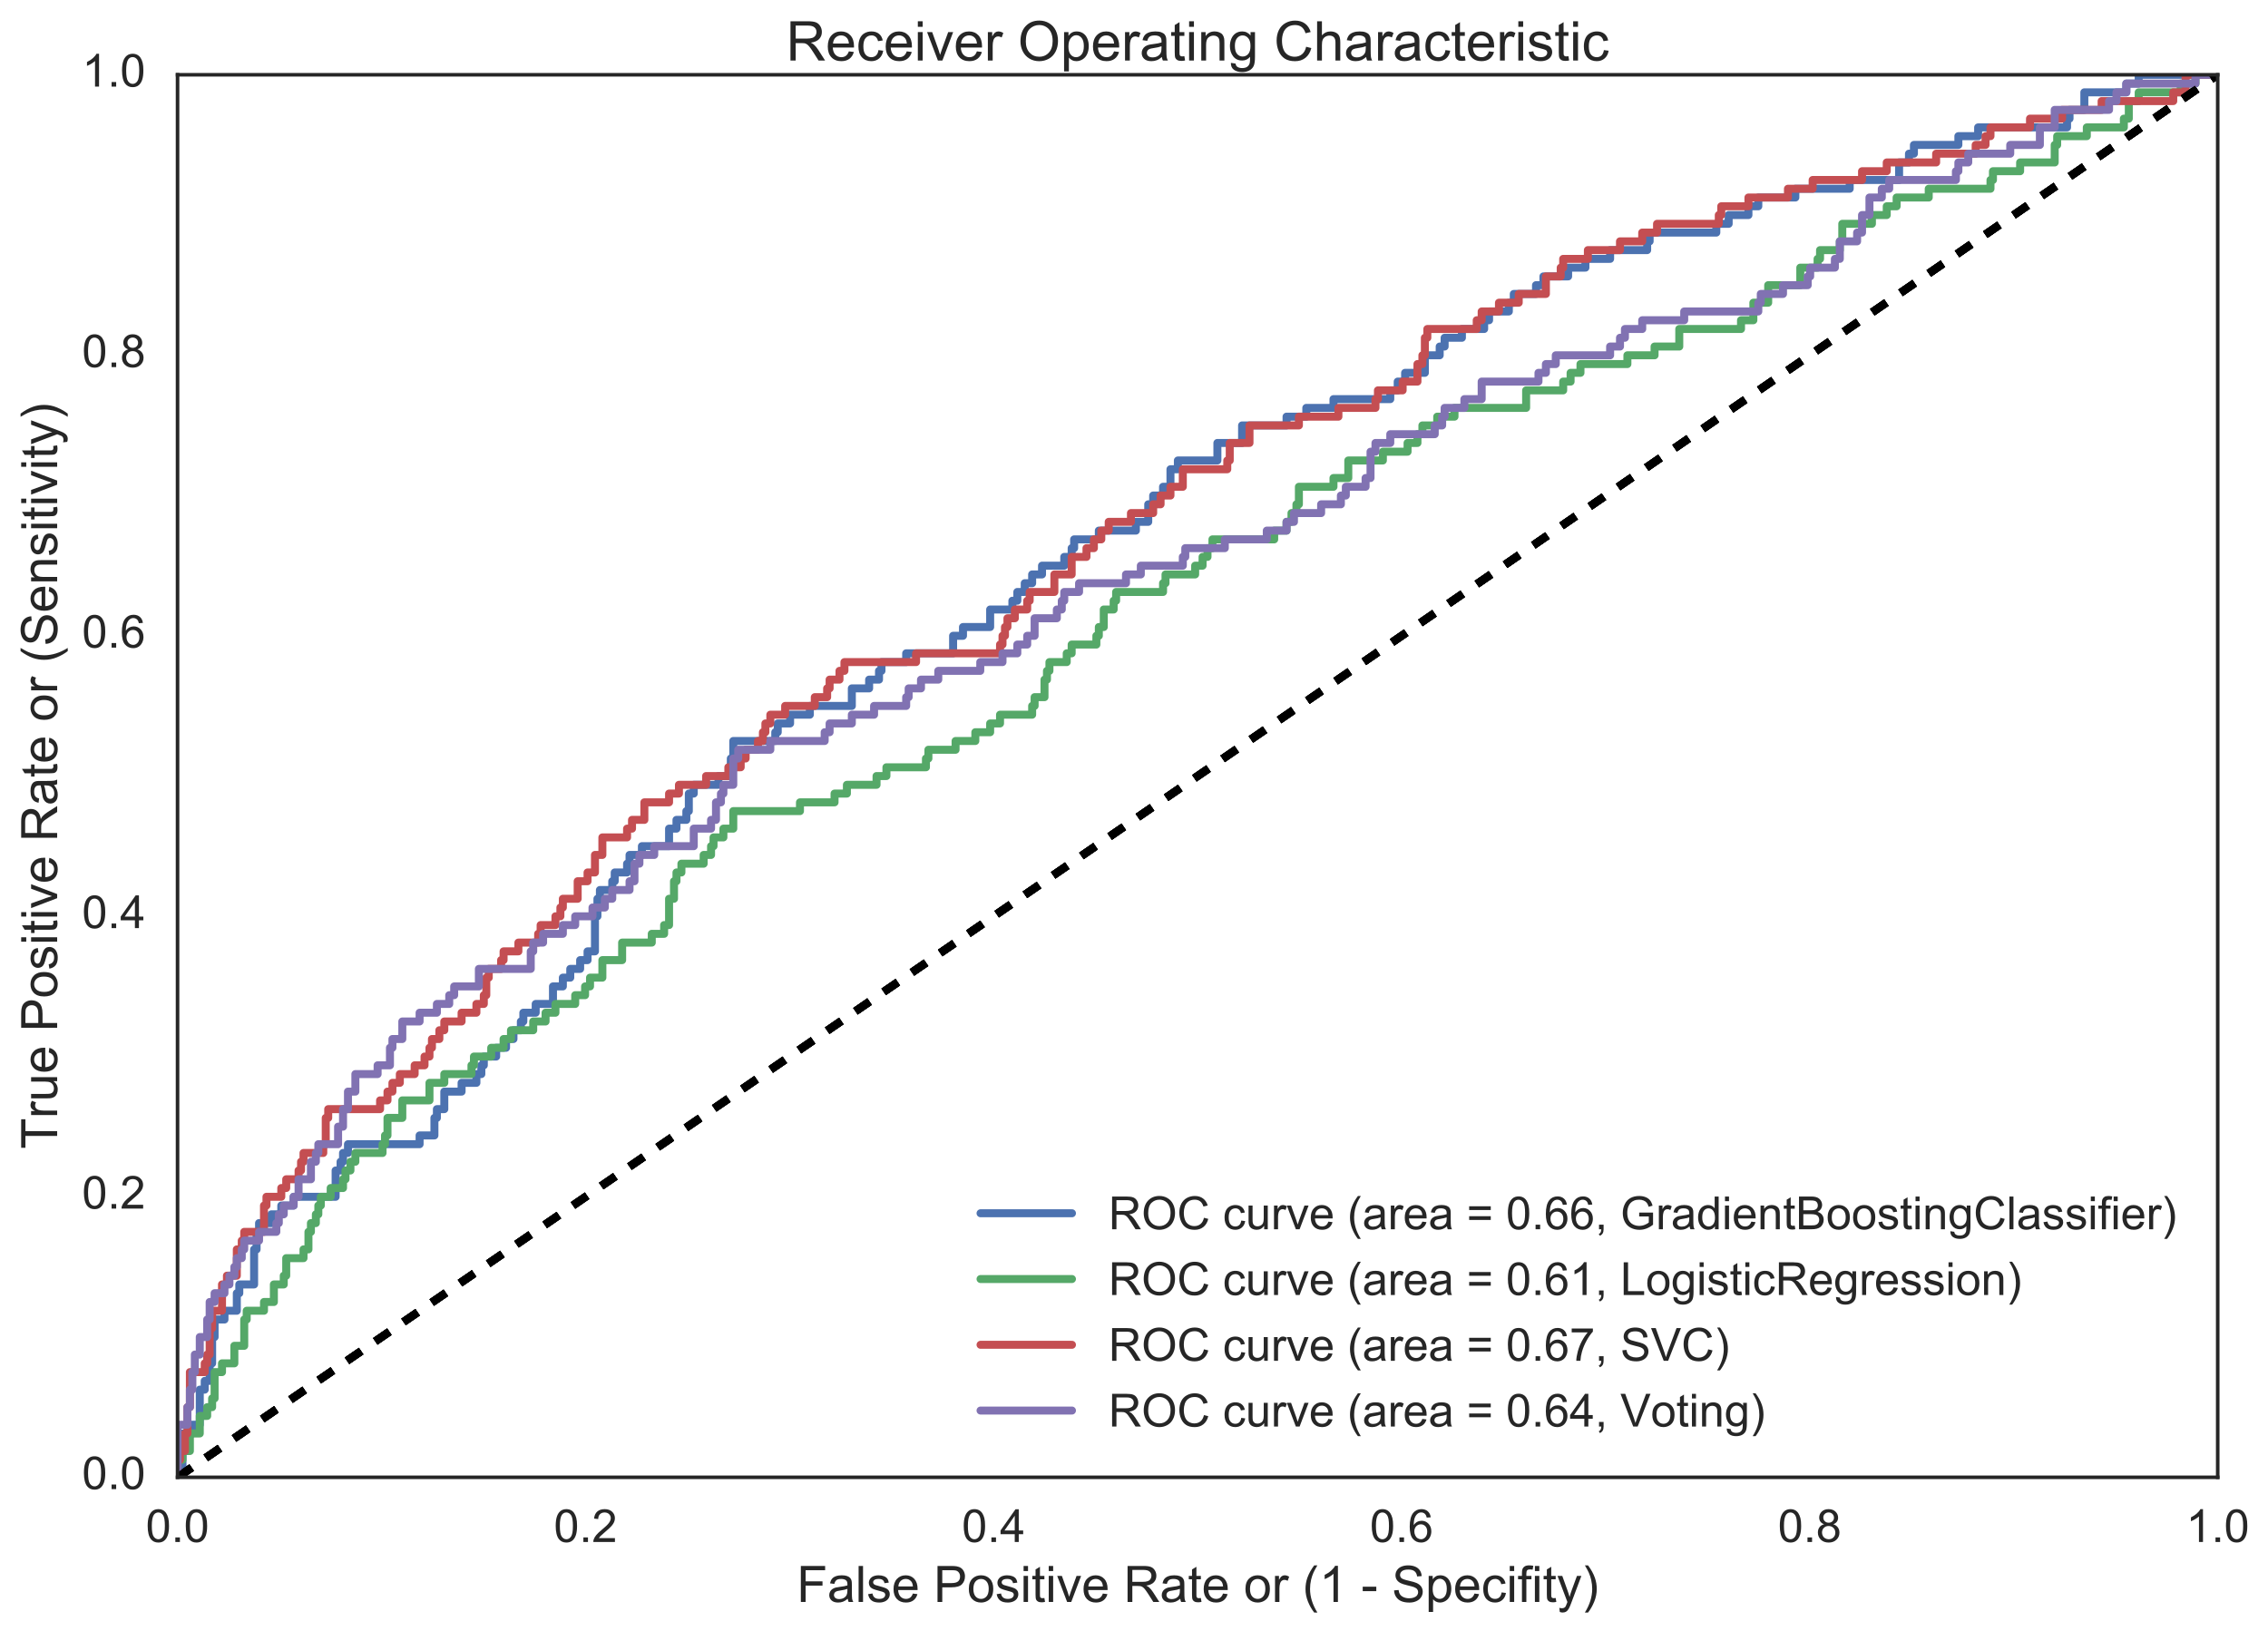 <?xml version="1.0" encoding="utf-8" standalone="no"?>
<!DOCTYPE svg PUBLIC "-//W3C//DTD SVG 1.1//EN"
  "http://www.w3.org/Graphics/SVG/1.1/DTD/svg11.dtd">
<!-- Created with matplotlib (http://matplotlib.org/) -->
<svg height="571pt" version="1.1" viewBox="0 0 794 571" width="794pt" xmlns="http://www.w3.org/2000/svg" xmlns:xlink="http://www.w3.org/1999/xlink">
 <defs>
  <style type="text/css">
*{stroke-linecap:butt;stroke-linejoin:round;stroke-miterlimit:100000;}
  </style>
 </defs>
 <g id="figure_1">
  <g id="patch_1">
   <path d="M 0 571.778 
L 794.716 571.778 
L 794.716 0 
L 0 0 
L 0 571.778 
z
" style="fill:none;"/>
  </g>
  <g id="axes_1">
   <g id="patch_2">
    <path d="M 62.157 517.229 
L 776.396 517.229 
L 776.396 26.189 
L 62.157 26.189 
L 62.157 517.229 
z
" style="fill:none;"/>
   </g>
   <g id="matplotlib.axis_1">
    <g id="xtick_1">
     <g id="line2d_1">
      <defs>
       <path d="M 0 0 
L 0 0 
" id="m065f7bde7a" style="stroke:#262626;stroke-width:1.6;"/>
      </defs>
      <g>
       <use style="fill:#262626;stroke:#262626;stroke-width:1.6;" x="62.157" xlink:href="#m065f7bde7a" y="517.229"/>
      </g>
     </g>
     <g id="line2d_2">
      <g>
       <use style="fill:#262626;stroke:#262626;stroke-width:1.6;" x="62.157" xlink:href="#m065f7bde7a" y="26.189"/>
      </g>
     </g>
     <g id="text_1">
      <!-- 0.0 -->
      <defs>
       <path d="M 4.156 35.297 
Q 4.156 48 6.766 55.734 
Q 9.375 63.484 14.516 67.672 
Q 19.672 71.875 27.484 71.875 
Q 33.25 71.875 37.594 69.547 
Q 41.938 67.234 44.766 62.859 
Q 47.609 58.5 49.219 52.219 
Q 50.828 45.953 50.828 35.297 
Q 50.828 22.703 48.234 14.969 
Q 45.656 7.234 40.5 3 
Q 35.359 -1.219 27.484 -1.219 
Q 17.141 -1.219 11.234 6.203 
Q 4.156 15.141 4.156 35.297 
M 13.188 35.297 
Q 13.188 17.672 17.312 11.828 
Q 21.438 6 27.484 6 
Q 33.547 6 37.672 11.859 
Q 41.797 17.719 41.797 35.297 
Q 41.797 52.984 37.672 58.781 
Q 33.547 64.594 27.391 64.594 
Q 21.344 64.594 17.719 59.469 
Q 13.188 52.938 13.188 35.297 
" id="ArialMT-30"/>
       <path d="M 9.078 0 
L 9.078 10.016 
L 19.094 10.016 
L 19.094 0 
z
" id="ArialMT-2e"/>
      </defs>
      <g style="fill:#262626;" transform="translate(51.036 539.881)scale(0.16 -0.16)">
       <use xlink:href="#ArialMT-30"/>
       <use x="55.615" xlink:href="#ArialMT-2e"/>
       <use x="83.398" xlink:href="#ArialMT-30"/>
      </g>
     </g>
    </g>
    <g id="xtick_2">
     <g id="line2d_3">
      <g>
       <use style="fill:#262626;stroke:#262626;stroke-width:1.6;" x="205.005" xlink:href="#m065f7bde7a" y="517.229"/>
      </g>
     </g>
     <g id="line2d_4">
      <g>
       <use style="fill:#262626;stroke:#262626;stroke-width:1.6;" x="205.005" xlink:href="#m065f7bde7a" y="26.189"/>
      </g>
     </g>
     <g id="text_2">
      <!-- 0.2 -->
      <defs>
       <path d="M 50.344 8.453 
L 50.344 0 
L 3.031 0 
Q 2.938 3.172 4.047 6.109 
Q 5.859 10.938 9.828 15.625 
Q 13.812 20.312 21.344 26.469 
Q 33.016 36.031 37.109 41.625 
Q 41.219 47.219 41.219 52.203 
Q 41.219 57.422 37.469 61 
Q 33.734 64.594 27.734 64.594 
Q 21.391 64.594 17.578 60.781 
Q 13.766 56.984 13.719 50.25 
L 4.688 51.172 
Q 5.609 61.281 11.656 66.578 
Q 17.719 71.875 27.938 71.875 
Q 38.234 71.875 44.234 66.156 
Q 50.25 60.453 50.25 52 
Q 50.25 47.703 48.484 43.547 
Q 46.734 39.406 42.656 34.812 
Q 38.578 30.219 29.109 22.219 
Q 21.188 15.578 18.938 13.203 
Q 16.703 10.844 15.234 8.453 
z
" id="ArialMT-32"/>
      </defs>
      <g style="fill:#262626;" transform="translate(193.885 539.881)scale(0.16 -0.16)">
       <use xlink:href="#ArialMT-30"/>
       <use x="55.615" xlink:href="#ArialMT-2e"/>
       <use x="83.398" xlink:href="#ArialMT-32"/>
      </g>
     </g>
    </g>
    <g id="xtick_3">
     <g id="line2d_5">
      <g>
       <use style="fill:#262626;stroke:#262626;stroke-width:1.6;" x="347.853" xlink:href="#m065f7bde7a" y="517.229"/>
      </g>
     </g>
     <g id="line2d_6">
      <g>
       <use style="fill:#262626;stroke:#262626;stroke-width:1.6;" x="347.853" xlink:href="#m065f7bde7a" y="26.189"/>
      </g>
     </g>
     <g id="text_3">
      <!-- 0.4 -->
      <defs>
       <path d="M 32.328 0 
L 32.328 17.141 
L 1.266 17.141 
L 1.266 25.203 
L 33.938 71.578 
L 41.109 71.578 
L 41.109 25.203 
L 50.781 25.203 
L 50.781 17.141 
L 41.109 17.141 
L 41.109 0 
z
M 32.328 25.203 
L 32.328 57.469 
L 9.906 25.203 
z
" id="ArialMT-34"/>
      </defs>
      <g style="fill:#262626;" transform="translate(336.733 539.881)scale(0.16 -0.16)">
       <use xlink:href="#ArialMT-30"/>
       <use x="55.615" xlink:href="#ArialMT-2e"/>
       <use x="83.398" xlink:href="#ArialMT-34"/>
      </g>
     </g>
    </g>
    <g id="xtick_4">
     <g id="line2d_7">
      <g>
       <use style="fill:#262626;stroke:#262626;stroke-width:1.6;" x="490.7" xlink:href="#m065f7bde7a" y="517.229"/>
      </g>
     </g>
     <g id="line2d_8">
      <g>
       <use style="fill:#262626;stroke:#262626;stroke-width:1.6;" x="490.7" xlink:href="#m065f7bde7a" y="26.189"/>
      </g>
     </g>
     <g id="text_4">
      <!-- 0.6 -->
      <defs>
       <path d="M 49.75 54.047 
L 41.016 53.375 
Q 39.844 58.547 37.703 60.891 
Q 34.125 64.656 28.906 64.656 
Q 24.703 64.656 21.531 62.312 
Q 17.391 59.281 14.984 53.469 
Q 12.594 47.656 12.5 36.922 
Q 15.672 41.75 20.266 44.094 
Q 24.859 46.438 29.891 46.438 
Q 38.672 46.438 44.844 39.969 
Q 51.031 33.5 51.031 23.25 
Q 51.031 16.5 48.125 10.719 
Q 45.219 4.938 40.141 1.859 
Q 35.062 -1.219 28.609 -1.219 
Q 17.625 -1.219 10.688 6.859 
Q 3.766 14.938 3.766 33.5 
Q 3.766 54.25 11.422 63.672 
Q 18.109 71.875 29.438 71.875 
Q 37.891 71.875 43.281 67.141 
Q 48.688 62.406 49.75 54.047 
M 13.875 23.188 
Q 13.875 18.656 15.797 14.5 
Q 17.719 10.359 21.188 8.172 
Q 24.656 6 28.469 6 
Q 34.031 6 38.031 10.484 
Q 42.047 14.984 42.047 22.703 
Q 42.047 30.125 38.078 34.391 
Q 34.125 38.672 28.125 38.672 
Q 22.172 38.672 18.016 34.391 
Q 13.875 30.125 13.875 23.188 
" id="ArialMT-36"/>
      </defs>
      <g style="fill:#262626;" transform="translate(479.58 539.881)scale(0.16 -0.16)">
       <use xlink:href="#ArialMT-30"/>
       <use x="55.615" xlink:href="#ArialMT-2e"/>
       <use x="83.398" xlink:href="#ArialMT-36"/>
      </g>
     </g>
    </g>
    <g id="xtick_5">
     <g id="line2d_9">
      <g>
       <use style="fill:#262626;stroke:#262626;stroke-width:1.6;" x="633.548" xlink:href="#m065f7bde7a" y="517.229"/>
      </g>
     </g>
     <g id="line2d_10">
      <g>
       <use style="fill:#262626;stroke:#262626;stroke-width:1.6;" x="633.548" xlink:href="#m065f7bde7a" y="26.189"/>
      </g>
     </g>
     <g id="text_5">
      <!-- 0.8 -->
      <defs>
       <path d="M 17.672 38.812 
Q 12.203 40.828 9.562 44.531 
Q 6.938 48.25 6.938 53.422 
Q 6.938 61.234 12.547 66.547 
Q 18.172 71.875 27.484 71.875 
Q 36.859 71.875 42.578 66.422 
Q 48.297 60.984 48.297 53.172 
Q 48.297 48.188 45.672 44.5 
Q 43.062 40.828 37.75 38.812 
Q 44.344 36.672 47.781 31.875 
Q 51.219 27.094 51.219 20.453 
Q 51.219 11.281 44.719 5.031 
Q 38.234 -1.219 27.641 -1.219 
Q 17.047 -1.219 10.547 5.047 
Q 4.047 11.328 4.047 20.703 
Q 4.047 27.688 7.594 32.391 
Q 11.141 37.109 17.672 38.812 
M 15.922 53.719 
Q 15.922 48.641 19.188 45.406 
Q 22.469 42.188 27.688 42.188 
Q 32.766 42.188 36.016 45.375 
Q 39.266 48.578 39.266 53.219 
Q 39.266 58.062 35.906 61.359 
Q 32.562 64.656 27.594 64.656 
Q 22.562 64.656 19.234 61.422 
Q 15.922 58.203 15.922 53.719 
M 13.094 20.656 
Q 13.094 16.891 14.875 13.375 
Q 16.656 9.859 20.172 7.922 
Q 23.688 6 27.734 6 
Q 34.031 6 38.125 10.047 
Q 42.234 14.109 42.234 20.359 
Q 42.234 26.703 38.016 30.859 
Q 33.797 35.016 27.438 35.016 
Q 21.234 35.016 17.156 30.906 
Q 13.094 26.812 13.094 20.656 
" id="ArialMT-38"/>
      </defs>
      <g style="fill:#262626;" transform="translate(622.428 539.881)scale(0.16 -0.16)">
       <use xlink:href="#ArialMT-30"/>
       <use x="55.615" xlink:href="#ArialMT-2e"/>
       <use x="83.398" xlink:href="#ArialMT-38"/>
      </g>
     </g>
    </g>
    <g id="xtick_6">
     <g id="line2d_11">
      <g>
       <use style="fill:#262626;stroke:#262626;stroke-width:1.6;" x="776.396" xlink:href="#m065f7bde7a" y="517.229"/>
      </g>
     </g>
     <g id="line2d_12">
      <g>
       <use style="fill:#262626;stroke:#262626;stroke-width:1.6;" x="776.396" xlink:href="#m065f7bde7a" y="26.189"/>
      </g>
     </g>
     <g id="text_6">
      <!-- 1.0 -->
      <defs>
       <path d="M 37.25 0 
L 28.469 0 
L 28.469 56 
Q 25.297 52.984 20.141 49.953 
Q 14.984 46.922 10.891 45.406 
L 10.891 53.906 
Q 18.266 57.375 23.781 62.297 
Q 29.297 67.234 31.594 71.875 
L 37.25 71.875 
z
" id="ArialMT-31"/>
      </defs>
      <g style="fill:#262626;" transform="translate(765.277 539.881)scale(0.16 -0.16)">
       <use xlink:href="#ArialMT-31"/>
       <use x="55.615" xlink:href="#ArialMT-2e"/>
       <use x="83.398" xlink:href="#ArialMT-30"/>
      </g>
     </g>
    </g>
    <g id="text_7">
     <!-- False Positive Rate or (1 - Specifity) -->
     <defs>
      <path d="M 25.781 7.859 
L 27.047 0.094 
Q 23.344 -0.688 20.406 -0.688 
Q 15.625 -0.688 12.984 0.828 
Q 10.359 2.344 9.281 4.812 
Q 8.203 7.281 8.203 15.188 
L 8.203 45.016 
L 1.766 45.016 
L 1.766 51.859 
L 8.203 51.859 
L 8.203 64.703 
L 16.938 69.969 
L 16.938 51.859 
L 25.781 51.859 
L 25.781 45.016 
L 16.938 45.016 
L 16.938 14.703 
Q 16.938 10.938 17.406 9.859 
Q 17.875 8.797 18.922 8.156 
Q 19.969 7.516 21.922 7.516 
Q 23.391 7.516 25.781 7.859 
" id="ArialMT-74"/>
      <path d="M 12.359 -21.047 
L 6.062 -21.047 
Q 20.656 2.391 20.656 25.875 
Q 20.656 35.062 18.562 44.094 
Q 16.891 51.422 13.922 58.156 
Q 12.016 62.547 6.062 72.797 
L 12.359 72.797 
Q 21.531 60.547 25.922 48.188 
Q 29.688 37.547 29.688 25.922 
Q 29.688 12.75 24.625 0.438 
Q 19.578 -11.859 12.359 -21.047 
" id="ArialMT-29"/>
      <path d="M 8.688 0 
L 8.688 45.016 
L 0.922 45.016 
L 0.922 51.859 
L 8.688 51.859 
L 8.688 57.375 
Q 8.688 62.594 9.625 65.141 
Q 10.891 68.562 14.078 70.672 
Q 17.281 72.797 23.047 72.797 
Q 26.766 72.797 31.25 71.922 
L 29.938 64.266 
Q 27.203 64.75 24.75 64.75 
Q 20.75 64.75 19.094 63.031 
Q 17.438 61.328 17.438 56.641 
L 17.438 51.859 
L 27.547 51.859 
L 27.547 45.016 
L 17.438 45.016 
L 17.438 0 
z
" id="ArialMT-66"/>
      <path d="M 21 0 
L 1.266 51.859 
L 10.547 51.859 
L 21.688 20.797 
Q 23.484 15.766 25 10.359 
Q 26.172 14.453 28.266 20.219 
L 39.797 51.859 
L 48.828 51.859 
L 29.203 0 
z
" id="ArialMT-76"/>
      <path id="ArialMT-20"/>
      <path d="M 40.438 19 
L 49.078 17.875 
Q 47.656 8.938 41.812 3.875 
Q 35.984 -1.172 27.484 -1.172 
Q 16.844 -1.172 10.375 5.781 
Q 3.906 12.75 3.906 25.734 
Q 3.906 34.125 6.688 40.422 
Q 9.469 46.734 15.156 49.875 
Q 20.844 53.031 27.547 53.031 
Q 35.984 53.031 41.359 48.75 
Q 46.734 44.484 48.25 36.625 
L 39.703 35.297 
Q 38.484 40.531 35.375 43.156 
Q 32.281 45.797 27.875 45.797 
Q 21.234 45.797 17.078 41.031 
Q 12.938 36.281 12.938 25.984 
Q 12.938 15.531 16.938 10.797 
Q 20.953 6.062 27.391 6.062 
Q 32.562 6.062 36.031 9.234 
Q 39.5 12.406 40.438 19 
" id="ArialMT-63"/>
      <path d="M 6.5 0 
L 6.5 51.859 
L 14.406 51.859 
L 14.406 44 
Q 17.438 49.516 20 51.266 
Q 22.562 53.031 25.641 53.031 
Q 30.078 53.031 34.672 50.203 
L 31.641 42.047 
Q 28.422 43.953 25.203 43.953 
Q 22.312 43.953 20.016 42.219 
Q 17.719 40.484 16.75 37.406 
Q 15.281 32.719 15.281 27.156 
L 15.281 0 
z
" id="ArialMT-72"/>
      <path d="M 7.859 0 
L 7.859 71.578 
L 39.594 71.578 
Q 49.172 71.578 54.141 69.641 
Q 59.125 67.719 62.109 62.828 
Q 65.094 57.953 65.094 52.047 
Q 65.094 44.438 60.156 39.203 
Q 55.219 33.984 44.922 32.562 
Q 48.688 30.766 50.641 29 
Q 54.781 25.203 58.5 19.484 
L 70.953 0 
L 59.031 0 
L 49.562 14.891 
Q 45.406 21.344 42.719 24.75 
Q 40.047 28.172 37.922 29.531 
Q 35.797 30.906 33.594 31.453 
Q 31.984 31.781 28.328 31.781 
L 17.328 31.781 
L 17.328 0 
z
M 17.328 39.984 
L 37.703 39.984 
Q 44.188 39.984 47.844 41.328 
Q 51.516 42.672 53.422 45.625 
Q 55.328 48.578 55.328 52.047 
Q 55.328 57.125 51.641 60.391 
Q 47.953 63.672 39.984 63.672 
L 17.328 63.672 
z
" id="ArialMT-52"/>
      <path d="M 3.172 21.484 
L 3.172 30.328 
L 30.172 30.328 
L 30.172 21.484 
z
" id="ArialMT-2d"/>
      <path d="M 6.391 0 
L 6.391 71.578 
L 15.188 71.578 
L 15.188 0 
z
" id="ArialMT-6c"/>
      <path d="M 23.391 -21.047 
Q 16.109 -11.859 11.078 0.438 
Q 6.062 12.75 6.062 25.922 
Q 6.062 37.547 9.812 48.188 
Q 14.203 60.547 23.391 72.797 
L 29.688 72.797 
Q 23.781 62.641 21.875 58.297 
Q 18.891 51.562 17.188 44.234 
Q 15.094 35.109 15.094 25.875 
Q 15.094 2.391 29.688 -21.047 
z
" id="ArialMT-28"/>
      <path d="M 7.719 0 
L 7.719 71.578 
L 34.719 71.578 
Q 41.844 71.578 45.609 70.906 
Q 50.875 70.016 54.438 67.547 
Q 58.016 65.094 60.188 60.641 
Q 62.359 56.203 62.359 50.875 
Q 62.359 41.75 56.547 35.422 
Q 50.734 29.109 35.547 29.109 
L 17.188 29.109 
L 17.188 0 
z
M 17.188 37.547 
L 35.688 37.547 
Q 44.875 37.547 48.734 40.969 
Q 52.594 44.391 52.594 50.594 
Q 52.594 55.078 50.312 58.266 
Q 48.047 61.469 44.344 62.5 
Q 41.938 63.141 35.5 63.141 
L 17.188 63.141 
z
" id="ArialMT-50"/>
      <path d="M 42.094 16.703 
L 51.172 15.578 
Q 49.031 7.625 43.219 3.219 
Q 37.406 -1.172 28.375 -1.172 
Q 17 -1.172 10.328 5.828 
Q 3.656 12.844 3.656 25.484 
Q 3.656 38.578 10.391 45.797 
Q 17.141 53.031 27.875 53.031 
Q 38.281 53.031 44.875 45.953 
Q 51.469 38.875 51.469 26.031 
Q 51.469 25.25 51.422 23.688 
L 12.75 23.688 
Q 13.234 15.141 17.578 10.594 
Q 21.922 6.062 28.422 6.062 
Q 33.25 6.062 36.672 8.594 
Q 40.094 11.141 42.094 16.703 
M 13.234 30.906 
L 42.188 30.906 
Q 41.609 37.453 38.875 40.719 
Q 34.672 45.797 27.984 45.797 
Q 21.922 45.797 17.797 41.75 
Q 13.672 37.703 13.234 30.906 
" id="ArialMT-65"/>
      <path d="M 6.641 61.469 
L 6.641 71.578 
L 15.438 71.578 
L 15.438 61.469 
z
M 6.641 0 
L 6.641 51.859 
L 15.438 51.859 
L 15.438 0 
z
" id="ArialMT-69"/>
      <path d="M 3.328 25.922 
Q 3.328 40.328 11.328 47.266 
Q 18.016 53.031 27.641 53.031 
Q 38.328 53.031 45.109 46.016 
Q 51.906 39.016 51.906 26.656 
Q 51.906 16.656 48.906 10.906 
Q 45.906 5.172 40.156 2 
Q 34.422 -1.172 27.641 -1.172 
Q 16.75 -1.172 10.031 5.812 
Q 3.328 12.797 3.328 25.922 
M 12.359 25.922 
Q 12.359 15.969 16.703 11.016 
Q 21.047 6.062 27.641 6.062 
Q 34.188 6.062 38.531 11.031 
Q 42.875 16.016 42.875 26.219 
Q 42.875 35.844 38.5 40.797 
Q 34.125 45.75 27.641 45.75 
Q 21.047 45.75 16.703 40.812 
Q 12.359 35.891 12.359 25.922 
" id="ArialMT-6f"/>
      <path d="M 4.5 23 
L 13.422 23.781 
Q 14.062 18.406 16.375 14.969 
Q 18.703 11.531 23.578 9.406 
Q 28.469 7.281 34.578 7.281 
Q 39.984 7.281 44.141 8.891 
Q 48.297 10.5 50.312 13.297 
Q 52.344 16.109 52.344 19.438 
Q 52.344 22.797 50.391 25.312 
Q 48.438 27.828 43.953 29.547 
Q 41.062 30.672 31.203 33.031 
Q 21.344 35.406 17.391 37.5 
Q 12.25 40.188 9.734 44.156 
Q 7.234 48.141 7.234 53.078 
Q 7.234 58.5 10.297 63.203 
Q 13.375 67.922 19.281 70.359 
Q 25.203 72.797 32.422 72.797 
Q 40.375 72.797 46.453 70.234 
Q 52.547 67.672 55.812 62.688 
Q 59.078 57.719 59.328 51.422 
L 50.25 50.734 
Q 49.516 57.516 45.281 60.984 
Q 41.062 64.453 32.812 64.453 
Q 24.219 64.453 20.281 61.297 
Q 16.359 58.156 16.359 53.719 
Q 16.359 49.859 19.141 47.359 
Q 21.875 44.875 33.422 42.266 
Q 44.969 39.656 49.266 37.703 
Q 55.516 34.812 58.484 30.391 
Q 61.469 25.984 61.469 20.219 
Q 61.469 14.5 58.203 9.438 
Q 54.938 4.391 48.797 1.578 
Q 42.672 -1.219 35.016 -1.219 
Q 25.297 -1.219 18.719 1.609 
Q 12.156 4.438 8.422 10.125 
Q 4.688 15.828 4.5 23 
" id="ArialMT-53"/>
      <path d="M 3.078 15.484 
L 11.766 16.844 
Q 12.5 11.625 15.844 8.844 
Q 19.188 6.062 25.203 6.062 
Q 31.25 6.062 34.172 8.516 
Q 37.109 10.984 37.109 14.312 
Q 37.109 17.281 34.516 19 
Q 32.719 20.172 25.531 21.969 
Q 15.875 24.422 12.141 26.203 
Q 8.406 27.984 6.469 31.125 
Q 4.547 34.281 4.547 38.094 
Q 4.547 41.547 6.125 44.5 
Q 7.719 47.469 10.453 49.422 
Q 12.5 50.922 16.031 51.969 
Q 19.578 53.031 23.641 53.031 
Q 29.734 53.031 34.344 51.266 
Q 38.969 49.516 41.156 46.5 
Q 43.359 43.5 44.188 38.484 
L 35.594 37.312 
Q 35.016 41.312 32.203 43.547 
Q 29.391 45.797 24.266 45.797 
Q 18.219 45.797 15.625 43.797 
Q 13.031 41.797 13.031 39.109 
Q 13.031 37.406 14.109 36.031 
Q 15.188 34.625 17.484 33.688 
Q 18.797 33.203 25.25 31.453 
Q 34.578 28.953 38.25 27.359 
Q 41.938 25.781 44.031 22.75 
Q 46.141 19.734 46.141 15.234 
Q 46.141 10.844 43.578 6.953 
Q 41.016 3.078 36.172 0.953 
Q 31.344 -1.172 25.25 -1.172 
Q 15.141 -1.172 9.844 3.031 
Q 4.547 7.234 3.078 15.484 
" id="ArialMT-73"/>
      <path d="M 40.438 6.391 
Q 35.547 2.25 31.031 0.531 
Q 26.516 -1.172 21.344 -1.172 
Q 12.797 -1.172 8.203 3 
Q 3.609 7.172 3.609 13.672 
Q 3.609 17.484 5.344 20.625 
Q 7.078 23.781 9.891 25.688 
Q 12.703 27.594 16.219 28.562 
Q 18.797 29.25 24.031 29.891 
Q 34.672 31.156 39.703 32.906 
Q 39.75 34.719 39.75 35.203 
Q 39.75 40.578 37.25 42.781 
Q 33.891 45.75 27.25 45.75 
Q 21.047 45.75 18.094 43.578 
Q 15.141 41.406 13.719 35.891 
L 5.125 37.062 
Q 6.297 42.578 8.984 45.969 
Q 11.672 49.359 16.75 51.188 
Q 21.828 53.031 28.516 53.031 
Q 35.156 53.031 39.297 51.469 
Q 43.453 49.906 45.406 47.531 
Q 47.359 45.172 48.141 41.547 
Q 48.578 39.312 48.578 33.453 
L 48.578 21.734 
Q 48.578 9.469 49.141 6.219 
Q 49.703 2.984 51.375 0 
L 42.188 0 
Q 40.828 2.734 40.438 6.391 
M 39.703 26.031 
Q 34.906 24.078 25.344 22.703 
Q 19.922 21.922 17.672 20.938 
Q 15.438 19.969 14.203 18.094 
Q 12.984 16.219 12.984 13.922 
Q 12.984 10.406 15.641 8.062 
Q 18.312 5.719 23.438 5.719 
Q 28.516 5.719 32.469 7.938 
Q 36.422 10.156 38.281 14.016 
Q 39.703 17 39.703 22.797 
z
" id="ArialMT-61"/>
      <path d="M 8.203 0 
L 8.203 71.578 
L 56.5 71.578 
L 56.5 63.141 
L 17.672 63.141 
L 17.672 40.969 
L 51.266 40.969 
L 51.266 32.516 
L 17.672 32.516 
L 17.672 0 
z
" id="ArialMT-46"/>
      <path d="M 6.203 -19.969 
L 5.219 -11.719 
Q 8.109 -12.5 10.25 -12.5 
Q 13.188 -12.5 14.938 -11.516 
Q 16.703 -10.547 17.828 -8.797 
Q 18.656 -7.469 20.516 -2.25 
Q 20.75 -1.516 21.297 -0.094 
L 1.609 51.859 
L 11.078 51.859 
L 21.875 21.828 
Q 23.969 16.109 25.641 9.812 
Q 27.156 15.875 29.25 21.625 
L 40.328 51.859 
L 49.125 51.859 
L 29.391 -0.875 
Q 26.219 -9.422 24.469 -12.641 
Q 22.125 -17 19.094 -19.016 
Q 16.062 -21.047 11.859 -21.047 
Q 9.328 -21.047 6.203 -19.969 
" id="ArialMT-79"/>
      <path d="M 6.594 -19.875 
L 6.594 51.859 
L 14.594 51.859 
L 14.594 45.125 
Q 17.438 49.078 21 51.047 
Q 24.562 53.031 29.641 53.031 
Q 36.281 53.031 41.359 49.609 
Q 46.438 46.188 49.016 39.953 
Q 51.609 33.734 51.609 26.312 
Q 51.609 18.359 48.75 11.984 
Q 45.906 5.609 40.453 2.219 
Q 35.016 -1.172 29 -1.172 
Q 24.609 -1.172 21.109 0.688 
Q 17.625 2.547 15.375 5.375 
L 15.375 -19.875 
z
M 14.547 25.641 
Q 14.547 15.625 18.594 10.844 
Q 22.656 6.062 28.422 6.062 
Q 34.281 6.062 38.453 11.016 
Q 42.625 15.969 42.625 26.375 
Q 42.625 36.281 38.547 41.203 
Q 34.469 46.141 28.812 46.141 
Q 23.188 46.141 18.859 40.891 
Q 14.547 35.641 14.547 25.641 
" id="ArialMT-70"/>
     </defs>
     <g style="fill:#262626;" transform="translate(278.926 560.874)scale(0.176 -0.176)">
      <use xlink:href="#ArialMT-46"/>
      <use x="61.084" xlink:href="#ArialMT-61"/>
      <use x="116.699" xlink:href="#ArialMT-6c"/>
      <use x="138.916" xlink:href="#ArialMT-73"/>
      <use x="188.916" xlink:href="#ArialMT-65"/>
      <use x="244.531" xlink:href="#ArialMT-20"/>
      <use x="272.314" xlink:href="#ArialMT-50"/>
      <use x="339.014" xlink:href="#ArialMT-6f"/>
      <use x="394.629" xlink:href="#ArialMT-73"/>
      <use x="444.629" xlink:href="#ArialMT-69"/>
      <use x="466.846" xlink:href="#ArialMT-74"/>
      <use x="494.629" xlink:href="#ArialMT-69"/>
      <use x="516.846" xlink:href="#ArialMT-76"/>
      <use x="566.846" xlink:href="#ArialMT-65"/>
      <use x="622.461" xlink:href="#ArialMT-20"/>
      <use x="650.244" xlink:href="#ArialMT-52"/>
      <use x="722.461" xlink:href="#ArialMT-61"/>
      <use x="778.076" xlink:href="#ArialMT-74"/>
      <use x="805.859" xlink:href="#ArialMT-65"/>
      <use x="861.475" xlink:href="#ArialMT-20"/>
      <use x="889.258" xlink:href="#ArialMT-6f"/>
      <use x="944.873" xlink:href="#ArialMT-72"/>
      <use x="978.174" xlink:href="#ArialMT-20"/>
      <use x="1005.957" xlink:href="#ArialMT-28"/>
      <use x="1039.258" xlink:href="#ArialMT-31"/>
      <use x="1094.873" xlink:href="#ArialMT-20"/>
      <use x="1122.656" xlink:href="#ArialMT-2d"/>
      <use x="1155.957" xlink:href="#ArialMT-20"/>
      <use x="1183.74" xlink:href="#ArialMT-53"/>
      <use x="1250.439" xlink:href="#ArialMT-70"/>
      <use x="1306.055" xlink:href="#ArialMT-65"/>
      <use x="1361.67" xlink:href="#ArialMT-63"/>
      <use x="1411.67" xlink:href="#ArialMT-69"/>
      <use x="1433.887" xlink:href="#ArialMT-66"/>
      <use x="1461.67" xlink:href="#ArialMT-69"/>
      <use x="1483.887" xlink:href="#ArialMT-74"/>
      <use x="1511.67" xlink:href="#ArialMT-79"/>
      <use x="1561.67" xlink:href="#ArialMT-29"/>
     </g>
    </g>
   </g>
   <g id="matplotlib.axis_2">
    <g id="ytick_1">
     <g id="line2d_13">
      <g>
       <use style="fill:#262626;stroke:#262626;stroke-width:1.6;" x="62.157" xlink:href="#m065f7bde7a" y="517.229"/>
      </g>
     </g>
     <g id="line2d_14">
      <g>
       <use style="fill:#262626;stroke:#262626;stroke-width:1.6;" x="776.396" xlink:href="#m065f7bde7a" y="517.229"/>
      </g>
     </g>
     <g id="text_8">
      <!-- 0.0 -->
      <g style="fill:#262626;" transform="translate(28.716 521.365)scale(0.16 -0.16)">
       <use xlink:href="#ArialMT-30"/>
       <use x="55.615" xlink:href="#ArialMT-2e"/>
       <use x="83.398" xlink:href="#ArialMT-30"/>
      </g>
     </g>
    </g>
    <g id="ytick_2">
     <g id="line2d_15">
      <g>
       <use style="fill:#262626;stroke:#262626;stroke-width:1.6;" x="62.157" xlink:href="#m065f7bde7a" y="419.021"/>
      </g>
     </g>
     <g id="line2d_16">
      <g>
       <use style="fill:#262626;stroke:#262626;stroke-width:1.6;" x="776.396" xlink:href="#m065f7bde7a" y="419.021"/>
      </g>
     </g>
     <g id="text_9">
      <!-- 0.2 -->
      <g style="fill:#262626;" transform="translate(28.716 423.157)scale(0.16 -0.16)">
       <use xlink:href="#ArialMT-30"/>
       <use x="55.615" xlink:href="#ArialMT-2e"/>
       <use x="83.398" xlink:href="#ArialMT-32"/>
      </g>
     </g>
    </g>
    <g id="ytick_3">
     <g id="line2d_17">
      <g>
       <use style="fill:#262626;stroke:#262626;stroke-width:1.6;" x="62.157" xlink:href="#m065f7bde7a" y="320.813"/>
      </g>
     </g>
     <g id="line2d_18">
      <g>
       <use style="fill:#262626;stroke:#262626;stroke-width:1.6;" x="776.396" xlink:href="#m065f7bde7a" y="320.813"/>
      </g>
     </g>
     <g id="text_10">
      <!-- 0.4 -->
      <g style="fill:#262626;" transform="translate(28.716 324.949)scale(0.16 -0.16)">
       <use xlink:href="#ArialMT-30"/>
       <use x="55.615" xlink:href="#ArialMT-2e"/>
       <use x="83.398" xlink:href="#ArialMT-34"/>
      </g>
     </g>
    </g>
    <g id="ytick_4">
     <g id="line2d_19">
      <g>
       <use style="fill:#262626;stroke:#262626;stroke-width:1.6;" x="62.157" xlink:href="#m065f7bde7a" y="222.605"/>
      </g>
     </g>
     <g id="line2d_20">
      <g>
       <use style="fill:#262626;stroke:#262626;stroke-width:1.6;" x="776.396" xlink:href="#m065f7bde7a" y="222.605"/>
      </g>
     </g>
     <g id="text_11">
      <!-- 0.6 -->
      <g style="fill:#262626;" transform="translate(28.716 226.741)scale(0.16 -0.16)">
       <use xlink:href="#ArialMT-30"/>
       <use x="55.615" xlink:href="#ArialMT-2e"/>
       <use x="83.398" xlink:href="#ArialMT-36"/>
      </g>
     </g>
    </g>
    <g id="ytick_5">
     <g id="line2d_21">
      <g>
       <use style="fill:#262626;stroke:#262626;stroke-width:1.6;" x="62.157" xlink:href="#m065f7bde7a" y="124.397"/>
      </g>
     </g>
     <g id="line2d_22">
      <g>
       <use style="fill:#262626;stroke:#262626;stroke-width:1.6;" x="776.396" xlink:href="#m065f7bde7a" y="124.397"/>
      </g>
     </g>
     <g id="text_12">
      <!-- 0.8 -->
      <g style="fill:#262626;" transform="translate(28.716 128.533)scale(0.16 -0.16)">
       <use xlink:href="#ArialMT-30"/>
       <use x="55.615" xlink:href="#ArialMT-2e"/>
       <use x="83.398" xlink:href="#ArialMT-38"/>
      </g>
     </g>
    </g>
    <g id="ytick_6">
     <g id="line2d_23">
      <g>
       <use style="fill:#262626;stroke:#262626;stroke-width:1.6;" x="62.157" xlink:href="#m065f7bde7a" y="26.189"/>
      </g>
     </g>
     <g id="line2d_24">
      <g>
       <use style="fill:#262626;stroke:#262626;stroke-width:1.6;" x="776.396" xlink:href="#m065f7bde7a" y="26.189"/>
      </g>
     </g>
     <g id="text_13">
      <!-- 1.0 -->
      <g style="fill:#262626;" transform="translate(28.716 30.325)scale(0.16 -0.16)">
       <use xlink:href="#ArialMT-31"/>
       <use x="55.615" xlink:href="#ArialMT-2e"/>
       <use x="83.398" xlink:href="#ArialMT-30"/>
      </g>
     </g>
    </g>
    <g id="text_14">
     <!-- True Positive Rate or (Sensitivity) -->
     <defs>
      <path d="M 25.922 0 
L 25.922 63.141 
L 2.344 63.141 
L 2.344 71.578 
L 59.078 71.578 
L 59.078 63.141 
L 35.406 63.141 
L 35.406 0 
z
" id="ArialMT-54"/>
      <path d="M 6.594 0 
L 6.594 51.859 
L 14.5 51.859 
L 14.5 44.484 
Q 20.219 53.031 31 53.031 
Q 35.688 53.031 39.625 51.344 
Q 43.562 49.656 45.516 46.922 
Q 47.469 44.188 48.25 40.438 
Q 48.734 37.984 48.734 31.891 
L 48.734 0 
L 39.938 0 
L 39.938 31.547 
Q 39.938 36.922 38.906 39.578 
Q 37.891 42.234 35.281 43.812 
Q 32.672 45.406 29.156 45.406 
Q 23.531 45.406 19.453 41.844 
Q 15.375 38.281 15.375 28.328 
L 15.375 0 
z
" id="ArialMT-6e"/>
      <path d="M 40.578 0 
L 40.578 7.625 
Q 34.516 -1.172 24.125 -1.172 
Q 19.531 -1.172 15.547 0.578 
Q 11.578 2.344 9.641 5 
Q 7.719 7.672 6.938 11.531 
Q 6.391 14.109 6.391 19.734 
L 6.391 51.859 
L 15.188 51.859 
L 15.188 23.094 
Q 15.188 16.219 15.719 13.812 
Q 16.547 10.359 19.234 8.375 
Q 21.922 6.391 25.875 6.391 
Q 29.828 6.391 33.297 8.422 
Q 36.766 10.453 38.203 13.938 
Q 39.656 17.438 39.656 24.078 
L 39.656 51.859 
L 48.438 51.859 
L 48.438 0 
z
" id="ArialMT-75"/>
     </defs>
     <g style="fill:#262626;" transform="translate(20.012 402.272)rotate(-90.0)scale(0.176 -0.176)">
      <use xlink:href="#ArialMT-54"/>
      <use x="61.037" xlink:href="#ArialMT-72"/>
      <use x="94.338" xlink:href="#ArialMT-75"/>
      <use x="149.953" xlink:href="#ArialMT-65"/>
      <use x="205.568" xlink:href="#ArialMT-20"/>
      <use x="233.352" xlink:href="#ArialMT-50"/>
      <use x="300.051" xlink:href="#ArialMT-6f"/>
      <use x="355.666" xlink:href="#ArialMT-73"/>
      <use x="405.666" xlink:href="#ArialMT-69"/>
      <use x="427.883" xlink:href="#ArialMT-74"/>
      <use x="455.666" xlink:href="#ArialMT-69"/>
      <use x="477.883" xlink:href="#ArialMT-76"/>
      <use x="527.883" xlink:href="#ArialMT-65"/>
      <use x="583.498" xlink:href="#ArialMT-20"/>
      <use x="611.281" xlink:href="#ArialMT-52"/>
      <use x="683.498" xlink:href="#ArialMT-61"/>
      <use x="739.113" xlink:href="#ArialMT-74"/>
      <use x="766.896" xlink:href="#ArialMT-65"/>
      <use x="822.512" xlink:href="#ArialMT-20"/>
      <use x="850.295" xlink:href="#ArialMT-6f"/>
      <use x="905.91" xlink:href="#ArialMT-72"/>
      <use x="939.211" xlink:href="#ArialMT-20"/>
      <use x="966.994" xlink:href="#ArialMT-28"/>
      <use x="1000.295" xlink:href="#ArialMT-53"/>
      <use x="1066.994" xlink:href="#ArialMT-65"/>
      <use x="1122.609" xlink:href="#ArialMT-6e"/>
      <use x="1178.225" xlink:href="#ArialMT-73"/>
      <use x="1228.225" xlink:href="#ArialMT-69"/>
      <use x="1250.441" xlink:href="#ArialMT-74"/>
      <use x="1278.225" xlink:href="#ArialMT-69"/>
      <use x="1300.441" xlink:href="#ArialMT-76"/>
      <use x="1350.441" xlink:href="#ArialMT-69"/>
      <use x="1372.658" xlink:href="#ArialMT-74"/>
      <use x="1400.441" xlink:href="#ArialMT-79"/>
      <use x="1450.441" xlink:href="#ArialMT-29"/>
     </g>
    </g>
   </g>
   <g id="line2d_25">
    <path clip-path="url(#pb1f661ffe3)" d="M 62.157 514.16 
L 63.886 514.16 
L 63.886 501.884 
L 67.345 501.884 
L 67.345 498.815 
L 69.939 498.815 
L 69.939 486.539 
L 71.668 486.539 
L 71.668 483.47 
L 73.398 483.47 
L 73.398 477.332 
L 74.262 477.332 
L 74.262 468.125 
L 75.127 468.125 
L 75.127 461.987 
L 78.586 461.987 
L 78.586 458.918 
L 82.909 458.918 
L 82.909 452.78 
L 83.774 452.78 
L 83.774 449.711 
L 88.962 449.711 
L 88.962 437.435 
L 89.827 437.435 
L 89.827 431.297 
L 90.692 431.297 
L 90.692 428.228 
L 95.015 428.228 
L 95.015 425.159 
L 98.474 425.159 
L 98.474 422.09 
L 102.797 422.09 
L 102.797 419.021 
L 117.497 419.021 
L 117.497 409.814 
L 119.227 409.814 
L 119.227 406.745 
L 120.091 406.745 
L 120.091 403.676 
L 121.821 403.676 
L 121.821 400.607 
L 146.897 400.607 
L 146.897 397.538 
L 152.085 397.538 
L 152.085 391.4 
L 152.95 391.4 
L 152.95 388.331 
L 155.544 388.331 
L 155.544 382.193 
L 161.597 382.193 
L 161.597 379.124 
L 166.785 379.124 
L 166.785 376.055 
L 168.514 376.055 
L 168.514 372.986 
L 169.379 372.986 
L 169.379 369.917 
L 173.702 369.917 
L 173.702 366.848 
L 177.161 366.848 
L 177.161 363.779 
L 179.755 363.779 
L 179.755 360.71 
L 182.349 360.71 
L 182.349 357.641 
L 183.214 357.641 
L 183.214 354.572 
L 187.538 354.572 
L 187.538 351.503 
L 193.59 351.503 
L 193.59 345.365 
L 197.049 345.365 
L 197.049 342.296 
L 199.643 342.296 
L 199.643 339.227 
L 203.102 339.227 
L 203.102 336.158 
L 205.696 336.158 
L 205.696 333.089 
L 208.29 333.089 
L 208.29 320.813 
L 209.155 320.813 
L 209.155 314.675 
L 210.02 314.675 
L 210.02 311.606 
L 214.343 311.606 
L 214.343 308.537 
L 215.208 308.537 
L 215.208 305.468 
L 219.531 305.468 
L 219.531 302.399 
L 220.396 302.399 
L 220.396 299.33 
L 224.72 299.33 
L 224.72 296.261 
L 234.231 296.261 
L 234.231 290.123 
L 236.825 290.123 
L 236.825 287.054 
L 240.284 287.054 
L 240.284 283.985 
L 241.149 283.985 
L 241.149 277.847 
L 242.878 277.847 
L 242.878 274.778 
L 251.525 274.778 
L 251.525 271.709 
L 255.849 271.709 
L 255.849 265.571 
L 256.713 265.571 
L 256.713 259.433 
L 271.413 259.433 
L 271.413 256.364 
L 272.278 256.364 
L 272.278 253.295 
L 276.601 253.295 
L 276.601 250.226 
L 283.519 250.226 
L 283.519 247.157 
L 298.219 247.157 
L 298.219 241.019 
L 304.272 241.019 
L 304.272 237.95 
L 307.731 237.95 
L 307.731 234.881 
L 308.595 234.881 
L 308.595 231.812 
L 317.242 231.812 
L 317.242 228.743 
L 333.671 228.743 
L 333.671 222.605 
L 337.13 222.605 
L 337.13 219.536 
L 346.642 219.536 
L 346.642 213.398 
L 354.424 213.398 
L 354.424 210.329 
L 356.154 210.329 
L 356.154 207.26 
L 358.748 207.26 
L 358.748 204.191 
L 361.342 204.191 
L 361.342 201.122 
L 364.801 201.122 
L 364.801 198.053 
L 372.583 198.053 
L 372.583 194.984 
L 375.177 194.984 
L 375.177 191.915 
L 376.042 191.915 
L 376.042 188.846 
L 384.689 188.846 
L 384.689 185.777 
L 397.659 185.777 
L 397.659 182.708 
L 401.983 182.708 
L 401.983 176.57 
L 403.712 176.57 
L 403.712 173.501 
L 407.171 173.501 
L 407.171 170.432 
L 409.765 170.432 
L 409.765 164.294 
L 412.359 164.294 
L 412.359 161.225 
L 426.194 161.225 
L 426.194 155.087 
L 434.841 155.087 
L 434.841 148.949 
L 450.406 148.949 
L 450.406 145.88 
L 457.323 145.88 
L 457.323 142.811 
L 466.835 142.811 
L 466.835 139.742 
L 486.723 139.742 
L 486.723 136.673 
L 489.317 136.673 
L 489.317 133.604 
L 491.911 133.604 
L 491.911 130.535 
L 498.829 130.535 
L 498.829 124.397 
L 504.017 124.397 
L 504.017 121.328 
L 505.746 121.328 
L 505.746 118.259 
L 511.799 118.259 
L 511.799 115.19 
L 519.581 115.19 
L 519.581 112.121 
L 521.311 112.121 
L 521.311 109.052 
L 528.228 109.052 
L 528.228 105.983 
L 529.958 105.983 
L 529.958 102.914 
L 537.74 102.914 
L 537.74 99.845 
L 540.334 99.845 
L 540.334 96.776 
L 548.981 96.776 
L 548.981 93.707 
L 555.034 93.707 
L 555.034 90.638 
L 563.681 90.638 
L 563.681 87.569 
L 576.651 87.569 
L 576.651 84.5 
L 577.516 84.5 
L 577.516 81.431 
L 600.863 81.431 
L 600.863 78.362 
L 605.186 78.362 
L 605.186 75.293 
L 612.104 75.293 
L 612.104 72.224 
L 615.563 72.224 
L 615.563 69.155 
L 628.533 69.155 
L 628.533 66.086 
L 647.557 66.086 
L 647.557 63.017 
L 664.851 63.017 
L 664.851 56.879 
L 668.309 56.879 
L 668.309 53.81 
L 670.039 53.81 
L 670.039 50.741 
L 685.603 50.741 
L 685.603 47.672 
L 692.521 47.672 
L 692.521 44.603 
L 723.65 44.603 
L 723.65 41.534 
L 724.515 41.534 
L 724.515 38.465 
L 729.703 38.465 
L 729.703 32.327 
L 744.403 32.327 
L 744.403 29.258 
L 748.726 29.258 
L 748.726 26.189 
L 776.396 26.189 
L 776.396 26.189 
" style="fill:none;stroke:#4c72b0;stroke-linecap:round;stroke-width:2.8;"/>
   </g>
   <g id="line2d_26">
    <path clip-path="url(#pb1f661ffe3)" d="M 62.157 517.229 
L 776.396 26.189 
" style="fill:none;stroke:#000000;stroke-dasharray:6,6;stroke-dashoffset:0.0;stroke-width:2.8;"/>
   </g>
   <g id="line2d_27">
    <path clip-path="url(#pb1f661ffe3)" d="M 62.157 514.16 
L 62.157 511.091 
L 63.886 511.091 
L 63.886 508.022 
L 66.48 508.022 
L 66.48 501.884 
L 69.939 501.884 
L 69.939 495.746 
L 72.533 495.746 
L 72.533 492.677 
L 74.262 492.677 
L 74.262 489.608 
L 75.127 489.608 
L 75.127 480.401 
L 77.721 480.401 
L 77.721 477.332 
L 82.045 477.332 
L 82.045 471.194 
L 85.503 471.194 
L 85.503 461.987 
L 86.368 461.987 
L 86.368 458.918 
L 92.421 458.918 
L 92.421 455.849 
L 95.88 455.849 
L 95.88 449.711 
L 99.338 449.711 
L 99.338 446.642 
L 100.203 446.642 
L 100.203 440.504 
L 106.256 440.504 
L 106.256 437.435 
L 107.985 437.435 
L 107.985 431.297 
L 108.85 431.297 
L 108.85 428.228 
L 110.58 428.228 
L 110.58 425.159 
L 111.444 425.159 
L 111.444 422.09 
L 112.309 422.09 
L 112.309 419.021 
L 115.768 419.021 
L 115.768 415.952 
L 120.091 415.952 
L 120.091 412.883 
L 120.956 412.883 
L 120.956 409.814 
L 122.685 409.814 
L 122.685 406.745 
L 124.415 406.745 
L 124.415 403.676 
L 133.926 403.676 
L 133.926 400.607 
L 134.791 400.607 
L 134.791 397.538 
L 135.656 397.538 
L 135.656 391.4 
L 140.844 391.4 
L 140.844 385.262 
L 150.356 385.262 
L 150.356 379.124 
L 155.544 379.124 
L 155.544 376.055 
L 165.055 376.055 
L 165.055 372.986 
L 165.92 372.986 
L 165.92 369.917 
L 171.973 369.917 
L 171.973 366.848 
L 176.297 366.848 
L 176.297 363.779 
L 178.891 363.779 
L 178.891 360.71 
L 186.673 360.71 
L 186.673 357.641 
L 190.996 357.641 
L 190.996 354.572 
L 194.455 354.572 
L 194.455 351.503 
L 201.373 351.503 
L 201.373 348.434 
L 204.832 348.434 
L 204.832 345.365 
L 206.561 345.365 
L 206.561 342.296 
L 210.884 342.296 
L 210.884 336.158 
L 217.802 336.158 
L 217.802 330.02 
L 228.178 330.02 
L 228.178 326.951 
L 232.502 326.951 
L 232.502 323.882 
L 234.231 323.882 
L 234.231 314.675 
L 235.961 314.675 
L 235.961 308.537 
L 236.825 308.537 
L 236.825 305.468 
L 238.555 305.468 
L 238.555 302.399 
L 246.337 302.399 
L 246.337 299.33 
L 248.931 299.33 
L 248.931 296.261 
L 249.796 296.261 
L 249.796 293.192 
L 253.255 293.192 
L 253.255 290.123 
L 256.713 290.123 
L 256.713 283.985 
L 280.06 283.985 
L 280.06 280.916 
L 292.166 280.916 
L 292.166 277.847 
L 296.489 277.847 
L 296.489 274.778 
L 306.866 274.778 
L 306.866 271.709 
L 310.325 271.709 
L 310.325 268.64 
L 324.16 268.64 
L 324.16 265.571 
L 325.024 265.571 
L 325.024 262.502 
L 334.536 262.502 
L 334.536 259.433 
L 341.454 259.433 
L 341.454 256.364 
L 346.642 256.364 
L 346.642 253.295 
L 350.101 253.295 
L 350.101 250.226 
L 361.342 250.226 
L 361.342 247.157 
L 362.206 247.157 
L 362.206 244.088 
L 365.665 244.088 
L 365.665 237.95 
L 366.53 237.95 
L 366.53 234.881 
L 367.395 234.881 
L 367.395 231.812 
L 373.448 231.812 
L 373.448 228.743 
L 375.177 228.743 
L 375.177 225.674 
L 383.824 225.674 
L 383.824 222.605 
L 384.689 222.605 
L 384.689 219.536 
L 386.418 219.536 
L 386.418 213.398 
L 389.877 213.398 
L 389.877 210.329 
L 390.741 210.329 
L 390.741 207.26 
L 407.171 207.26 
L 407.171 204.191 
L 408.035 204.191 
L 408.035 201.122 
L 418.412 201.122 
L 418.412 198.053 
L 421.006 198.053 
L 421.006 194.984 
L 422.735 194.984 
L 422.735 191.915 
L 424.465 191.915 
L 424.465 188.846 
L 446.082 188.846 
L 446.082 185.777 
L 450.406 185.777 
L 450.406 182.708 
L 452.135 182.708 
L 452.135 179.639 
L 453.864 179.639 
L 453.864 176.57 
L 454.729 176.57 
L 454.729 170.432 
L 466.835 170.432 
L 466.835 167.363 
L 472.023 167.363 
L 472.023 161.225 
L 484.129 161.225 
L 484.129 158.156 
L 492.776 158.156 
L 492.776 155.087 
L 496.235 155.087 
L 496.235 152.018 
L 497.964 152.018 
L 497.964 148.949 
L 503.152 148.949 
L 503.152 145.88 
L 509.205 145.88 
L 509.205 142.811 
L 534.281 142.811 
L 534.281 136.673 
L 547.252 136.673 
L 547.252 133.604 
L 549.846 133.604 
L 549.846 130.535 
L 553.305 130.535 
L 553.305 127.466 
L 569.734 127.466 
L 569.734 124.397 
L 579.246 124.397 
L 579.246 121.328 
L 587.892 121.328 
L 587.892 115.19 
L 609.51 115.19 
L 609.51 112.121 
L 613.833 112.121 
L 613.833 105.983 
L 619.022 105.983 
L 619.022 99.845 
L 630.263 99.845 
L 630.263 93.707 
L 636.316 93.707 
L 636.316 90.638 
L 637.18 90.638 
L 637.18 87.569 
L 644.098 87.569 
L 644.098 84.5 
L 644.963 84.5 
L 644.963 78.362 
L 655.339 78.362 
L 655.339 75.293 
L 660.527 75.293 
L 660.527 72.224 
L 663.986 72.224 
L 663.986 69.155 
L 675.227 69.155 
L 675.227 66.086 
L 696.844 66.086 
L 696.844 63.017 
L 697.709 63.017 
L 697.709 59.948 
L 707.221 59.948 
L 707.221 56.879 
L 719.326 56.879 
L 719.326 50.741 
L 720.191 50.741 
L 720.191 47.672 
L 730.568 47.672 
L 730.568 44.603 
L 743.538 44.603 
L 743.538 41.534 
L 745.267 41.534 
L 745.267 35.396 
L 748.726 35.396 
L 748.726 32.327 
L 763.426 32.327 
L 763.426 29.258 
L 768.614 29.258 
L 768.614 26.189 
L 776.396 26.189 
L 776.396 26.189 
" style="fill:none;stroke:#55a868;stroke-linecap:round;stroke-width:2.8;"/>
   </g>
   <g id="line2d_28">
    <path clip-path="url(#pb1f661ffe3)" d="M 62.157 517.229 
L 776.396 26.189 
" style="fill:none;stroke:#000000;stroke-dasharray:6,6;stroke-dashoffset:0.0;stroke-width:2.8;"/>
   </g>
   <g id="line2d_29">
    <path clip-path="url(#pb1f661ffe3)" d="M 62.157 514.16 
L 62.157 511.091 
L 63.021 511.091 
L 63.021 508.022 
L 64.751 508.022 
L 64.751 501.884 
L 65.615 501.884 
L 65.615 492.677 
L 66.48 492.677 
L 66.48 480.401 
L 71.668 480.401 
L 71.668 477.332 
L 72.533 477.332 
L 72.533 474.263 
L 73.398 474.263 
L 73.398 465.056 
L 74.262 465.056 
L 74.262 458.918 
L 77.721 458.918 
L 77.721 449.711 
L 79.45 449.711 
L 79.45 446.642 
L 82.909 446.642 
L 82.909 437.435 
L 84.639 437.435 
L 84.639 434.366 
L 85.503 434.366 
L 85.503 431.297 
L 92.421 431.297 
L 92.421 422.09 
L 93.286 422.09 
L 93.286 419.021 
L 98.474 419.021 
L 98.474 415.952 
L 100.203 415.952 
L 100.203 412.883 
L 104.527 412.883 
L 104.527 409.814 
L 105.391 409.814 
L 105.391 406.745 
L 106.256 406.745 
L 106.256 403.676 
L 113.174 403.676 
L 113.174 400.607 
L 114.038 400.607 
L 114.038 391.4 
L 114.903 391.4 
L 114.903 388.331 
L 133.062 388.331 
L 133.062 385.262 
L 135.656 385.262 
L 135.656 382.193 
L 137.385 382.193 
L 137.385 379.124 
L 139.979 379.124 
L 139.979 376.055 
L 145.167 376.055 
L 145.167 372.986 
L 148.626 372.986 
L 148.626 369.917 
L 150.356 369.917 
L 150.356 366.848 
L 151.22 366.848 
L 151.22 363.779 
L 153.814 363.779 
L 153.814 360.71 
L 155.544 360.71 
L 155.544 357.641 
L 161.597 357.641 
L 161.597 354.572 
L 166.785 354.572 
L 166.785 351.503 
L 169.379 351.503 
L 169.379 348.434 
L 170.244 348.434 
L 170.244 342.296 
L 171.108 342.296 
L 171.108 339.227 
L 175.432 339.227 
L 175.432 336.158 
L 176.297 336.158 
L 176.297 333.089 
L 181.485 333.089 
L 181.485 330.02 
L 188.402 330.02 
L 188.402 326.951 
L 189.267 326.951 
L 189.267 323.882 
L 194.455 323.882 
L 194.455 320.813 
L 196.185 320.813 
L 196.185 317.744 
L 197.049 317.744 
L 197.049 314.675 
L 202.237 314.675 
L 202.237 308.537 
L 205.696 308.537 
L 205.696 305.468 
L 208.29 305.468 
L 208.29 299.33 
L 210.884 299.33 
L 210.884 293.192 
L 219.531 293.192 
L 219.531 290.123 
L 221.261 290.123 
L 221.261 287.054 
L 225.584 287.054 
L 225.584 280.916 
L 234.231 280.916 
L 234.231 277.847 
L 237.69 277.847 
L 237.69 274.778 
L 247.202 274.778 
L 247.202 271.709 
L 254.984 271.709 
L 254.984 268.64 
L 259.307 268.64 
L 259.307 265.571 
L 261.037 265.571 
L 261.037 262.502 
L 265.36 262.502 
L 265.36 259.433 
L 267.09 259.433 
L 267.09 256.364 
L 267.954 256.364 
L 267.954 253.295 
L 269.684 253.295 
L 269.684 250.226 
L 274.872 250.226 
L 274.872 247.157 
L 285.248 247.157 
L 285.248 244.088 
L 289.572 244.088 
L 289.572 241.019 
L 290.437 241.019 
L 290.437 237.95 
L 293.895 237.95 
L 293.895 234.881 
L 295.625 234.881 
L 295.625 231.812 
L 320.701 231.812 
L 320.701 228.743 
L 350.101 228.743 
L 350.101 225.674 
L 350.965 225.674 
L 350.965 222.605 
L 351.83 222.605 
L 351.83 219.536 
L 352.695 219.536 
L 352.695 216.467 
L 355.289 216.467 
L 355.289 213.398 
L 359.612 213.398 
L 359.612 210.329 
L 360.477 210.329 
L 360.477 207.26 
L 369.124 207.26 
L 369.124 201.122 
L 375.177 201.122 
L 375.177 194.984 
L 380.365 194.984 
L 380.365 191.915 
L 382.959 191.915 
L 382.959 188.846 
L 385.553 188.846 
L 385.553 185.777 
L 388.147 185.777 
L 388.147 182.708 
L 395.93 182.708 
L 395.93 179.639 
L 403.712 179.639 
L 403.712 176.57 
L 406.306 176.57 
L 406.306 173.501 
L 409.765 173.501 
L 409.765 170.432 
L 414.088 170.432 
L 414.088 164.294 
L 429.653 164.294 
L 429.653 161.225 
L 430.518 161.225 
L 430.518 155.087 
L 437.435 155.087 
L 437.435 148.949 
L 454.729 148.949 
L 454.729 145.88 
L 468.564 145.88 
L 468.564 142.811 
L 481.535 142.811 
L 481.535 139.742 
L 482.399 139.742 
L 482.399 136.673 
L 491.046 136.673 
L 491.046 133.604 
L 496.235 133.604 
L 496.235 127.466 
L 497.964 127.466 
L 497.964 124.397 
L 498.829 124.397 
L 498.829 118.259 
L 499.693 118.259 
L 499.693 115.19 
L 516.987 115.19 
L 516.987 112.121 
L 518.717 112.121 
L 518.717 109.052 
L 524.77 109.052 
L 524.77 105.983 
L 531.687 105.983 
L 531.687 102.914 
L 541.199 102.914 
L 541.199 96.776 
L 546.387 96.776 
L 546.387 93.707 
L 547.252 93.707 
L 547.252 90.638 
L 555.899 90.638 
L 555.899 87.569 
L 567.14 87.569 
L 567.14 84.5 
L 574.922 84.5 
L 574.922 81.431 
L 580.11 81.431 
L 580.11 78.362 
L 601.728 78.362 
L 601.728 75.293 
L 602.592 75.293 
L 602.592 72.224 
L 612.104 72.224 
L 612.104 69.155 
L 625.939 69.155 
L 625.939 66.086 
L 634.586 66.086 
L 634.586 63.017 
L 651.88 63.017 
L 651.88 59.948 
L 660.527 59.948 
L 660.527 56.879 
L 677.821 56.879 
L 677.821 53.81 
L 691.656 53.81 
L 691.656 50.741 
L 695.115 50.741 
L 695.115 47.672 
L 696.844 47.672 
L 696.844 44.603 
L 710.68 44.603 
L 710.68 41.534 
L 721.921 41.534 
L 721.921 38.465 
L 735.756 38.465 
L 735.756 35.396 
L 760.832 35.396 
L 760.832 32.327 
L 765.155 32.327 
L 765.155 26.189 
L 776.396 26.189 
L 776.396 26.189 
" style="fill:none;stroke:#c44e52;stroke-linecap:round;stroke-width:2.8;"/>
   </g>
   <g id="line2d_30">
    <path clip-path="url(#pb1f661ffe3)" d="M 62.157 517.229 
L 776.396 26.189 
" style="fill:none;stroke:#000000;stroke-dasharray:6,6;stroke-dashoffset:0.0;stroke-width:2.8;"/>
   </g>
   <g id="line2d_31">
    <path clip-path="url(#pb1f661ffe3)" d="M 62.157 514.16 
L 62.157 498.815 
L 65.615 498.815 
L 65.615 492.677 
L 66.48 492.677 
L 66.48 486.539 
L 67.345 486.539 
L 67.345 480.401 
L 68.209 480.401 
L 68.209 474.263 
L 69.939 474.263 
L 69.939 468.125 
L 72.533 468.125 
L 72.533 461.987 
L 73.398 461.987 
L 73.398 455.849 
L 75.127 455.849 
L 75.127 452.78 
L 78.586 452.78 
L 78.586 449.711 
L 80.315 449.711 
L 80.315 446.642 
L 82.045 446.642 
L 82.045 443.573 
L 82.909 443.573 
L 82.909 440.504 
L 84.639 440.504 
L 84.639 437.435 
L 85.503 437.435 
L 85.503 434.366 
L 90.692 434.366 
L 90.692 431.297 
L 96.744 431.297 
L 96.744 428.228 
L 97.609 428.228 
L 97.609 425.159 
L 99.338 425.159 
L 99.338 422.09 
L 102.797 422.09 
L 102.797 419.021 
L 104.527 419.021 
L 104.527 412.883 
L 108.85 412.883 
L 108.85 406.745 
L 110.58 406.745 
L 110.58 403.676 
L 111.444 403.676 
L 111.444 400.607 
L 118.362 400.607 
L 118.362 394.469 
L 120.091 394.469 
L 120.091 388.331 
L 121.821 388.331 
L 121.821 382.193 
L 124.415 382.193 
L 124.415 376.055 
L 132.197 376.055 
L 132.197 372.986 
L 136.52 372.986 
L 136.52 366.848 
L 137.385 366.848 
L 137.385 363.779 
L 140.844 363.779 
L 140.844 357.641 
L 146.897 357.641 
L 146.897 354.572 
L 152.95 354.572 
L 152.95 351.503 
L 157.273 351.503 
L 157.273 348.434 
L 159.003 348.434 
L 159.003 345.365 
L 167.65 345.365 
L 167.65 339.227 
L 185.808 339.227 
L 185.808 333.089 
L 186.673 333.089 
L 186.673 330.02 
L 190.132 330.02 
L 190.132 326.951 
L 197.049 326.951 
L 197.049 323.882 
L 201.373 323.882 
L 201.373 320.813 
L 207.426 320.813 
L 207.426 317.744 
L 211.749 317.744 
L 211.749 314.675 
L 214.343 314.675 
L 214.343 311.606 
L 220.396 311.606 
L 220.396 308.537 
L 222.126 308.537 
L 222.126 302.399 
L 223.855 302.399 
L 223.855 299.33 
L 229.043 299.33 
L 229.043 296.261 
L 242.878 296.261 
L 242.878 290.123 
L 248.931 290.123 
L 248.931 287.054 
L 250.661 287.054 
L 250.661 280.916 
L 252.39 280.916 
L 252.39 277.847 
L 253.255 277.847 
L 253.255 274.778 
L 256.713 274.778 
L 256.713 265.571 
L 258.443 265.571 
L 258.443 262.502 
L 269.684 262.502 
L 269.684 259.433 
L 288.707 259.433 
L 288.707 256.364 
L 290.437 256.364 
L 290.437 253.295 
L 298.219 253.295 
L 298.219 250.226 
L 306.001 250.226 
L 306.001 247.157 
L 317.242 247.157 
L 317.242 244.088 
L 318.107 244.088 
L 318.107 241.019 
L 322.43 241.019 
L 322.43 237.95 
L 328.483 237.95 
L 328.483 234.881 
L 343.183 234.881 
L 343.183 231.812 
L 350.965 231.812 
L 350.965 228.743 
L 356.154 228.743 
L 356.154 225.674 
L 359.612 225.674 
L 359.612 222.605 
L 362.206 222.605 
L 362.206 216.467 
L 369.989 216.467 
L 369.989 213.398 
L 371.718 213.398 
L 371.718 210.329 
L 372.583 210.329 
L 372.583 207.26 
L 377.771 207.26 
L 377.771 204.191 
L 394.2 204.191 
L 394.2 201.122 
L 399.388 201.122 
L 399.388 198.053 
L 414.088 198.053 
L 414.088 194.984 
L 414.953 194.984 
L 414.953 191.915 
L 428.788 191.915 
L 428.788 188.846 
L 443.488 188.846 
L 443.488 185.777 
L 450.406 185.777 
L 450.406 182.708 
L 453 182.708 
L 453 179.639 
L 462.511 179.639 
L 462.511 176.57 
L 469.429 176.57 
L 469.429 173.501 
L 471.158 173.501 
L 471.158 170.432 
L 478.076 170.432 
L 478.076 167.363 
L 479.805 167.363 
L 479.805 158.156 
L 481.535 158.156 
L 481.535 155.087 
L 486.723 155.087 
L 486.723 152.018 
L 502.287 152.018 
L 502.287 148.949 
L 504.882 148.949 
L 504.882 145.88 
L 505.746 145.88 
L 505.746 142.811 
L 512.664 142.811 
L 512.664 139.742 
L 518.717 139.742 
L 518.717 133.604 
L 538.605 133.604 
L 538.605 130.535 
L 541.199 130.535 
L 541.199 127.466 
L 544.658 127.466 
L 544.658 124.397 
L 563.681 124.397 
L 563.681 121.328 
L 567.14 121.328 
L 567.14 118.259 
L 568.869 118.259 
L 568.869 115.19 
L 574.922 115.19 
L 574.922 112.121 
L 589.622 112.121 
L 589.622 109.052 
L 615.563 109.052 
L 615.563 105.983 
L 616.427 105.983 
L 616.427 102.914 
L 624.21 102.914 
L 624.21 99.845 
L 632.857 99.845 
L 632.857 96.776 
L 633.721 96.776 
L 633.721 93.707 
L 642.368 93.707 
L 642.368 90.638 
L 644.098 90.638 
L 644.098 84.5 
L 650.151 84.5 
L 650.151 81.431 
L 651.88 81.431 
L 651.88 75.293 
L 654.474 75.293 
L 654.474 69.155 
L 658.798 69.155 
L 658.798 66.086 
L 661.392 66.086 
L 661.392 63.017 
L 684.739 63.017 
L 684.739 59.948 
L 685.603 59.948 
L 685.603 56.879 
L 689.062 56.879 
L 689.062 53.81 
L 703.762 53.81 
L 703.762 50.741 
L 714.138 50.741 
L 714.138 44.603 
L 719.326 44.603 
L 719.326 38.465 
L 738.35 38.465 
L 738.35 35.396 
L 740.944 35.396 
L 740.944 32.327 
L 744.403 32.327 
L 744.403 29.258 
L 768.614 29.258 
L 768.614 26.189 
L 776.396 26.189 
L 776.396 26.189 
" style="fill:none;stroke:#8172b2;stroke-linecap:round;stroke-width:2.8;"/>
   </g>
   <g id="line2d_32">
    <path clip-path="url(#pb1f661ffe3)" d="M 62.157 517.229 
L 776.396 26.189 
" style="fill:none;stroke:#000000;stroke-dasharray:6,6;stroke-dashoffset:0.0;stroke-width:2.8;"/>
   </g>
   <g id="patch_3">
    <path d="M 776.396 517.229 
L 776.396 26.189 
" style="fill:none;stroke:#262626;stroke-linecap:square;stroke-linejoin:miter;stroke-width:1.25;"/>
   </g>
   <g id="patch_4">
    <path d="M 62.157 517.229 
L 776.396 517.229 
" style="fill:none;stroke:#262626;stroke-linecap:square;stroke-linejoin:miter;stroke-width:1.25;"/>
   </g>
   <g id="patch_5">
    <path d="M 62.157 517.229 
L 62.157 26.189 
" style="fill:none;stroke:#262626;stroke-linecap:square;stroke-linejoin:miter;stroke-width:1.25;"/>
   </g>
   <g id="patch_6">
    <path d="M 62.157 26.189 
L 776.396 26.189 
" style="fill:none;stroke:#262626;stroke-linecap:square;stroke-linejoin:miter;stroke-width:1.25;"/>
   </g>
   <g id="text_15">
    <!-- Receiver Operating Characteristic -->
    <defs>
     <path d="M 4.828 34.859 
Q 4.828 52.688 14.391 62.766 
Q 23.969 72.859 39.109 72.859 
Q 49.031 72.859 56.984 68.109 
Q 64.938 63.375 69.109 54.906 
Q 73.297 46.438 73.297 35.688 
Q 73.297 24.812 68.891 16.219 
Q 64.5 7.625 56.438 3.203 
Q 48.391 -1.219 39.062 -1.219 
Q 28.953 -1.219 20.984 3.656 
Q 13.031 8.547 8.922 16.984 
Q 4.828 25.438 4.828 34.859 
M 14.594 34.719 
Q 14.594 21.781 21.547 14.328 
Q 28.516 6.891 39.016 6.891 
Q 49.703 6.891 56.609 14.406 
Q 63.531 21.922 63.531 35.75 
Q 63.531 44.484 60.578 51 
Q 57.625 57.516 51.922 61.109 
Q 46.234 64.703 39.156 64.703 
Q 29.109 64.703 21.844 57.781 
Q 14.594 50.875 14.594 34.719 
" id="ArialMT-4f"/>
     <path d="M 58.797 25.094 
L 68.266 22.703 
Q 65.281 11.031 57.547 4.906 
Q 49.812 -1.219 38.625 -1.219 
Q 27.047 -1.219 19.797 3.484 
Q 12.547 8.203 8.766 17.141 
Q 4.984 26.078 4.984 36.328 
Q 4.984 47.516 9.25 55.828 
Q 13.531 64.156 21.406 68.469 
Q 29.297 72.797 38.766 72.797 
Q 49.516 72.797 56.828 67.328 
Q 64.156 61.859 67.047 51.953 
L 57.719 49.75 
Q 55.219 57.562 50.484 61.125 
Q 45.75 64.703 38.578 64.703 
Q 30.328 64.703 24.781 60.734 
Q 19.234 56.781 16.984 50.109 
Q 14.75 43.453 14.75 36.375 
Q 14.75 27.25 17.406 20.438 
Q 20.062 13.625 25.672 10.25 
Q 31.297 6.891 37.844 6.891 
Q 45.797 6.891 51.312 11.469 
Q 56.844 16.062 58.797 25.094 
" id="ArialMT-43"/>
     <path d="M 4.984 -4.297 
L 13.531 -5.562 
Q 14.062 -9.516 16.5 -11.328 
Q 19.781 -13.766 25.438 -13.766 
Q 31.547 -13.766 34.859 -11.328 
Q 38.188 -8.891 39.359 -4.5 
Q 40.047 -1.812 39.984 6.781 
Q 34.234 0 25.641 0 
Q 14.938 0 9.078 7.719 
Q 3.219 15.438 3.219 26.219 
Q 3.219 33.641 5.906 39.906 
Q 8.594 46.188 13.688 49.609 
Q 18.797 53.031 25.688 53.031 
Q 34.859 53.031 40.828 45.609 
L 40.828 51.859 
L 48.922 51.859 
L 48.922 7.031 
Q 48.922 -5.078 46.453 -10.125 
Q 44 -15.188 38.641 -18.109 
Q 33.297 -21.047 25.484 -21.047 
Q 16.219 -21.047 10.5 -16.875 
Q 4.781 -12.703 4.984 -4.297 
M 12.25 26.859 
Q 12.25 16.656 16.297 11.969 
Q 20.359 7.281 26.469 7.281 
Q 32.516 7.281 36.609 11.938 
Q 40.719 16.609 40.719 26.562 
Q 40.719 36.078 36.5 40.906 
Q 32.281 45.75 26.312 45.75 
Q 20.453 45.75 16.344 40.984 
Q 12.25 36.234 12.25 26.859 
" id="ArialMT-67"/>
     <path d="M 6.594 0 
L 6.594 71.578 
L 15.375 71.578 
L 15.375 45.906 
Q 21.531 53.031 30.906 53.031 
Q 36.672 53.031 40.922 50.75 
Q 45.172 48.484 47 44.484 
Q 48.828 40.484 48.828 32.859 
L 48.828 0 
L 40.047 0 
L 40.047 32.859 
Q 40.047 39.453 37.188 42.453 
Q 34.328 45.453 29.109 45.453 
Q 25.203 45.453 21.75 43.422 
Q 18.312 41.406 16.844 37.938 
Q 15.375 34.469 15.375 28.375 
L 15.375 0 
z
" id="ArialMT-68"/>
    </defs>
    <g style="fill:#262626;" transform="translate(275.228 21.189)scale(0.192 -0.192)">
     <use xlink:href="#ArialMT-52"/>
     <use x="72.217" xlink:href="#ArialMT-65"/>
     <use x="127.832" xlink:href="#ArialMT-63"/>
     <use x="177.832" xlink:href="#ArialMT-65"/>
     <use x="233.447" xlink:href="#ArialMT-69"/>
     <use x="255.664" xlink:href="#ArialMT-76"/>
     <use x="305.664" xlink:href="#ArialMT-65"/>
     <use x="361.279" xlink:href="#ArialMT-72"/>
     <use x="394.58" xlink:href="#ArialMT-20"/>
     <use x="422.363" xlink:href="#ArialMT-4f"/>
     <use x="500.146" xlink:href="#ArialMT-70"/>
     <use x="555.762" xlink:href="#ArialMT-65"/>
     <use x="611.377" xlink:href="#ArialMT-72"/>
     <use x="644.678" xlink:href="#ArialMT-61"/>
     <use x="700.293" xlink:href="#ArialMT-74"/>
     <use x="728.076" xlink:href="#ArialMT-69"/>
     <use x="750.293" xlink:href="#ArialMT-6e"/>
     <use x="805.908" xlink:href="#ArialMT-67"/>
     <use x="861.523" xlink:href="#ArialMT-20"/>
     <use x="889.307" xlink:href="#ArialMT-43"/>
     <use x="961.523" xlink:href="#ArialMT-68"/>
     <use x="1017.139" xlink:href="#ArialMT-61"/>
     <use x="1072.754" xlink:href="#ArialMT-72"/>
     <use x="1106.055" xlink:href="#ArialMT-61"/>
     <use x="1161.67" xlink:href="#ArialMT-63"/>
     <use x="1211.67" xlink:href="#ArialMT-74"/>
     <use x="1239.453" xlink:href="#ArialMT-65"/>
     <use x="1295.068" xlink:href="#ArialMT-72"/>
     <use x="1328.369" xlink:href="#ArialMT-69"/>
     <use x="1350.586" xlink:href="#ArialMT-73"/>
     <use x="1400.586" xlink:href="#ArialMT-74"/>
     <use x="1428.369" xlink:href="#ArialMT-69"/>
     <use x="1450.586" xlink:href="#ArialMT-63"/>
    </g>
   </g>
   <g id="legend_1">
    <g id="line2d_33">
     <path d="M 343.279 424.786 
L 375.279 424.786 
" style="fill:none;stroke:#4c72b0;stroke-linecap:round;stroke-width:2.8;"/>
    </g>
    <g id="line2d_34"/>
    <g id="text_16">
     <!-- ROC curve (area = 0.66, GradientBoostingClassifier) -->
     <defs>
      <path d="M 40.234 0 
L 40.234 6.547 
Q 35.297 -1.172 25.734 -1.172 
Q 19.531 -1.172 14.328 2.25 
Q 9.125 5.672 6.266 11.797 
Q 3.422 17.922 3.422 25.875 
Q 3.422 33.641 6 39.969 
Q 8.594 46.297 13.766 49.656 
Q 18.953 53.031 25.344 53.031 
Q 30.031 53.031 33.688 51.047 
Q 37.359 49.078 39.656 45.906 
L 39.656 71.578 
L 48.391 71.578 
L 48.391 0 
z
M 12.453 25.875 
Q 12.453 15.922 16.641 10.984 
Q 20.844 6.062 26.562 6.062 
Q 32.328 6.062 36.344 10.766 
Q 40.375 15.484 40.375 25.141 
Q 40.375 35.797 36.266 40.766 
Q 32.172 45.75 26.172 45.75 
Q 20.312 45.75 16.375 40.969 
Q 12.453 36.188 12.453 25.875 
" id="ArialMT-64"/>
      <path d="M 7.328 0 
L 7.328 71.578 
L 34.188 71.578 
Q 42.391 71.578 47.344 69.406 
Q 52.297 67.234 55.094 62.719 
Q 57.906 58.203 57.906 53.266 
Q 57.906 48.688 55.422 44.625 
Q 52.938 40.578 47.906 38.094 
Q 54.391 36.188 57.875 31.594 
Q 61.375 27 61.375 20.75 
Q 61.375 15.719 59.25 11.391 
Q 57.125 7.078 54 4.734 
Q 50.875 2.391 46.156 1.188 
Q 41.453 0 34.625 0 
z
M 16.797 41.5 
L 32.281 41.5 
Q 38.578 41.5 41.312 42.328 
Q 44.922 43.406 46.75 45.891 
Q 48.578 48.391 48.578 52.156 
Q 48.578 55.719 46.875 58.422 
Q 45.172 61.141 41.984 62.141 
Q 38.812 63.141 31.109 63.141 
L 16.797 63.141 
z
M 16.797 8.453 
L 34.625 8.453 
Q 39.203 8.453 41.062 8.797 
Q 44.344 9.375 46.531 10.734 
Q 48.734 12.109 50.141 14.719 
Q 51.562 17.328 51.562 20.75 
Q 51.562 24.75 49.516 27.703 
Q 47.469 30.672 43.828 31.859 
Q 40.188 33.062 33.344 33.062 
L 16.797 33.062 
z
" id="ArialMT-42"/>
      <path d="M 8.891 0 
L 8.891 10.016 
L 18.891 10.016 
L 18.891 0 
Q 18.891 -5.516 16.938 -8.906 
Q 14.984 -12.312 10.75 -14.156 
L 8.297 -10.406 
Q 11.078 -9.188 12.391 -6.812 
Q 13.719 -4.438 13.875 0 
z
" id="ArialMT-2c"/>
      <path d="M 41.219 28.078 
L 41.219 36.469 
L 71.531 36.531 
L 71.531 9.969 
Q 64.547 4.391 57.125 1.578 
Q 49.703 -1.219 41.891 -1.219 
Q 31.344 -1.219 22.719 3.297 
Q 14.109 7.812 9.719 16.359 
Q 5.328 24.906 5.328 35.453 
Q 5.328 45.906 9.688 54.953 
Q 14.062 64.016 22.266 68.406 
Q 30.469 72.797 41.156 72.797 
Q 48.922 72.797 55.188 70.281 
Q 61.469 67.781 65.031 63.281 
Q 68.609 58.797 70.453 51.562 
L 61.922 49.219 
Q 60.297 54.688 57.906 57.812 
Q 55.516 60.938 51.062 62.812 
Q 46.625 64.703 41.219 64.703 
Q 34.719 64.703 29.984 62.719 
Q 25.25 60.75 22.344 57.516 
Q 19.438 54.297 17.828 50.438 
Q 15.094 43.797 15.094 36.031 
Q 15.094 26.469 18.391 20.016 
Q 21.688 13.578 27.984 10.453 
Q 34.281 7.328 41.359 7.328 
Q 47.516 7.328 53.375 9.688 
Q 59.234 12.062 62.25 14.75 
L 62.25 28.078 
z
" id="ArialMT-47"/>
      <path d="M 52.828 42.094 
L 5.562 42.094 
L 5.562 50.297 
L 52.828 50.297 
z
M 52.828 20.359 
L 5.562 20.359 
L 5.562 28.562 
L 52.828 28.562 
z
" id="ArialMT-3d"/>
     </defs>
     <g style="fill:#262626;" transform="translate(388.079 430.387)scale(0.16 -0.16)">
      <use xlink:href="#ArialMT-52"/>
      <use x="72.217" xlink:href="#ArialMT-4f"/>
      <use x="150.0" xlink:href="#ArialMT-43"/>
      <use x="222.217" xlink:href="#ArialMT-20"/>
      <use x="250.0" xlink:href="#ArialMT-63"/>
      <use x="300.0" xlink:href="#ArialMT-75"/>
      <use x="355.615" xlink:href="#ArialMT-72"/>
      <use x="388.916" xlink:href="#ArialMT-76"/>
      <use x="438.916" xlink:href="#ArialMT-65"/>
      <use x="494.531" xlink:href="#ArialMT-20"/>
      <use x="522.314" xlink:href="#ArialMT-28"/>
      <use x="555.615" xlink:href="#ArialMT-61"/>
      <use x="611.23" xlink:href="#ArialMT-72"/>
      <use x="644.531" xlink:href="#ArialMT-65"/>
      <use x="700.146" xlink:href="#ArialMT-61"/>
      <use x="755.762" xlink:href="#ArialMT-20"/>
      <use x="783.545" xlink:href="#ArialMT-3d"/>
      <use x="841.943" xlink:href="#ArialMT-20"/>
      <use x="869.727" xlink:href="#ArialMT-30"/>
      <use x="925.342" xlink:href="#ArialMT-2e"/>
      <use x="953.125" xlink:href="#ArialMT-36"/>
      <use x="1008.74" xlink:href="#ArialMT-36"/>
      <use x="1064.355" xlink:href="#ArialMT-2c"/>
      <use x="1092.139" xlink:href="#ArialMT-20"/>
      <use x="1119.922" xlink:href="#ArialMT-47"/>
      <use x="1197.705" xlink:href="#ArialMT-72"/>
      <use x="1231.006" xlink:href="#ArialMT-61"/>
      <use x="1286.621" xlink:href="#ArialMT-64"/>
      <use x="1342.236" xlink:href="#ArialMT-69"/>
      <use x="1364.453" xlink:href="#ArialMT-65"/>
      <use x="1420.068" xlink:href="#ArialMT-6e"/>
      <use x="1475.684" xlink:href="#ArialMT-74"/>
      <use x="1503.467" xlink:href="#ArialMT-42"/>
      <use x="1570.166" xlink:href="#ArialMT-6f"/>
      <use x="1625.781" xlink:href="#ArialMT-6f"/>
      <use x="1681.396" xlink:href="#ArialMT-73"/>
      <use x="1731.396" xlink:href="#ArialMT-74"/>
      <use x="1759.18" xlink:href="#ArialMT-69"/>
      <use x="1781.396" xlink:href="#ArialMT-6e"/>
      <use x="1837.012" xlink:href="#ArialMT-67"/>
      <use x="1892.627" xlink:href="#ArialMT-43"/>
      <use x="1964.844" xlink:href="#ArialMT-6c"/>
      <use x="1987.061" xlink:href="#ArialMT-61"/>
      <use x="2042.676" xlink:href="#ArialMT-73"/>
      <use x="2092.676" xlink:href="#ArialMT-73"/>
      <use x="2142.676" xlink:href="#ArialMT-69"/>
      <use x="2164.893" xlink:href="#ArialMT-66"/>
      <use x="2192.676" xlink:href="#ArialMT-69"/>
      <use x="2214.893" xlink:href="#ArialMT-65"/>
      <use x="2270.508" xlink:href="#ArialMT-72"/>
      <use x="2303.809" xlink:href="#ArialMT-29"/>
     </g>
    </g>
    <g id="line2d_35">
     <path d="M 343.279 447.812 
L 375.279 447.812 
" style="fill:none;stroke:#55a868;stroke-linecap:round;stroke-width:2.8;"/>
    </g>
    <g id="line2d_36"/>
    <g id="text_17">
     <!-- ROC curve (area = 0.61, LogisticRegression) -->
     <defs>
      <path d="M 7.328 0 
L 7.328 71.578 
L 16.797 71.578 
L 16.797 8.453 
L 52.047 8.453 
L 52.047 0 
z
" id="ArialMT-4c"/>
     </defs>
     <g style="fill:#262626;" transform="translate(388.079 453.411)scale(0.16 -0.16)">
      <use xlink:href="#ArialMT-52"/>
      <use x="72.217" xlink:href="#ArialMT-4f"/>
      <use x="150.0" xlink:href="#ArialMT-43"/>
      <use x="222.217" xlink:href="#ArialMT-20"/>
      <use x="250.0" xlink:href="#ArialMT-63"/>
      <use x="300.0" xlink:href="#ArialMT-75"/>
      <use x="355.615" xlink:href="#ArialMT-72"/>
      <use x="388.916" xlink:href="#ArialMT-76"/>
      <use x="438.916" xlink:href="#ArialMT-65"/>
      <use x="494.531" xlink:href="#ArialMT-20"/>
      <use x="522.314" xlink:href="#ArialMT-28"/>
      <use x="555.615" xlink:href="#ArialMT-61"/>
      <use x="611.23" xlink:href="#ArialMT-72"/>
      <use x="644.531" xlink:href="#ArialMT-65"/>
      <use x="700.146" xlink:href="#ArialMT-61"/>
      <use x="755.762" xlink:href="#ArialMT-20"/>
      <use x="783.545" xlink:href="#ArialMT-3d"/>
      <use x="841.943" xlink:href="#ArialMT-20"/>
      <use x="869.727" xlink:href="#ArialMT-30"/>
      <use x="925.342" xlink:href="#ArialMT-2e"/>
      <use x="953.125" xlink:href="#ArialMT-36"/>
      <use x="1008.74" xlink:href="#ArialMT-31"/>
      <use x="1064.355" xlink:href="#ArialMT-2c"/>
      <use x="1092.139" xlink:href="#ArialMT-20"/>
      <use x="1119.922" xlink:href="#ArialMT-4c"/>
      <use x="1175.537" xlink:href="#ArialMT-6f"/>
      <use x="1231.152" xlink:href="#ArialMT-67"/>
      <use x="1286.768" xlink:href="#ArialMT-69"/>
      <use x="1308.984" xlink:href="#ArialMT-73"/>
      <use x="1358.984" xlink:href="#ArialMT-74"/>
      <use x="1386.768" xlink:href="#ArialMT-69"/>
      <use x="1408.984" xlink:href="#ArialMT-63"/>
      <use x="1458.984" xlink:href="#ArialMT-52"/>
      <use x="1531.201" xlink:href="#ArialMT-65"/>
      <use x="1586.816" xlink:href="#ArialMT-67"/>
      <use x="1642.432" xlink:href="#ArialMT-72"/>
      <use x="1675.732" xlink:href="#ArialMT-65"/>
      <use x="1731.348" xlink:href="#ArialMT-73"/>
      <use x="1781.348" xlink:href="#ArialMT-73"/>
      <use x="1831.348" xlink:href="#ArialMT-69"/>
      <use x="1853.564" xlink:href="#ArialMT-6f"/>
      <use x="1909.18" xlink:href="#ArialMT-6e"/>
      <use x="1964.795" xlink:href="#ArialMT-29"/>
     </g>
    </g>
    <g id="line2d_37">
     <path d="M 343.279 470.837 
L 375.279 470.837 
" style="fill:none;stroke:#c44e52;stroke-linecap:round;stroke-width:2.8;"/>
    </g>
    <g id="line2d_38"/>
    <g id="text_18">
     <!-- ROC curve (area = 0.67, SVC) -->
     <defs>
      <path d="M 28.172 0 
L 0.438 71.578 
L 10.688 71.578 
L 29.297 19.578 
Q 31.547 13.328 33.062 7.859 
Q 34.719 13.719 36.922 19.578 
L 56.25 71.578 
L 65.922 71.578 
L 37.891 0 
z
" id="ArialMT-56"/>
      <path d="M 4.734 62.203 
L 4.734 70.656 
L 51.078 70.656 
L 51.078 63.812 
Q 44.234 56.547 37.516 44.484 
Q 30.812 32.422 27.156 19.672 
Q 24.516 10.688 23.781 0 
L 14.75 0 
Q 14.891 8.453 18.062 20.406 
Q 21.234 32.375 27.172 43.484 
Q 33.109 54.594 39.797 62.203 
z
" id="ArialMT-37"/>
     </defs>
     <g style="fill:#262626;" transform="translate(388.079 476.437)scale(0.16 -0.16)">
      <use xlink:href="#ArialMT-52"/>
      <use x="72.217" xlink:href="#ArialMT-4f"/>
      <use x="150.0" xlink:href="#ArialMT-43"/>
      <use x="222.217" xlink:href="#ArialMT-20"/>
      <use x="250.0" xlink:href="#ArialMT-63"/>
      <use x="300.0" xlink:href="#ArialMT-75"/>
      <use x="355.615" xlink:href="#ArialMT-72"/>
      <use x="388.916" xlink:href="#ArialMT-76"/>
      <use x="438.916" xlink:href="#ArialMT-65"/>
      <use x="494.531" xlink:href="#ArialMT-20"/>
      <use x="522.314" xlink:href="#ArialMT-28"/>
      <use x="555.615" xlink:href="#ArialMT-61"/>
      <use x="611.23" xlink:href="#ArialMT-72"/>
      <use x="644.531" xlink:href="#ArialMT-65"/>
      <use x="700.146" xlink:href="#ArialMT-61"/>
      <use x="755.762" xlink:href="#ArialMT-20"/>
      <use x="783.545" xlink:href="#ArialMT-3d"/>
      <use x="841.943" xlink:href="#ArialMT-20"/>
      <use x="869.727" xlink:href="#ArialMT-30"/>
      <use x="925.342" xlink:href="#ArialMT-2e"/>
      <use x="953.125" xlink:href="#ArialMT-36"/>
      <use x="1008.74" xlink:href="#ArialMT-37"/>
      <use x="1064.355" xlink:href="#ArialMT-2c"/>
      <use x="1092.139" xlink:href="#ArialMT-20"/>
      <use x="1119.922" xlink:href="#ArialMT-53"/>
      <use x="1186.621" xlink:href="#ArialMT-56"/>
      <use x="1253.32" xlink:href="#ArialMT-43"/>
      <use x="1325.537" xlink:href="#ArialMT-29"/>
     </g>
    </g>
    <g id="line2d_39">
     <path d="M 343.279 493.861 
L 375.279 493.861 
" style="fill:none;stroke:#8172b2;stroke-linecap:round;stroke-width:2.8;"/>
    </g>
    <g id="line2d_40"/>
    <g id="text_19">
     <!-- ROC curve (area = 0.64, Voting) -->
     <g style="fill:#262626;" transform="translate(388.079 499.462)scale(0.16 -0.16)">
      <use xlink:href="#ArialMT-52"/>
      <use x="72.217" xlink:href="#ArialMT-4f"/>
      <use x="150.0" xlink:href="#ArialMT-43"/>
      <use x="222.217" xlink:href="#ArialMT-20"/>
      <use x="250.0" xlink:href="#ArialMT-63"/>
      <use x="300.0" xlink:href="#ArialMT-75"/>
      <use x="355.615" xlink:href="#ArialMT-72"/>
      <use x="388.916" xlink:href="#ArialMT-76"/>
      <use x="438.916" xlink:href="#ArialMT-65"/>
      <use x="494.531" xlink:href="#ArialMT-20"/>
      <use x="522.314" xlink:href="#ArialMT-28"/>
      <use x="555.615" xlink:href="#ArialMT-61"/>
      <use x="611.23" xlink:href="#ArialMT-72"/>
      <use x="644.531" xlink:href="#ArialMT-65"/>
      <use x="700.146" xlink:href="#ArialMT-61"/>
      <use x="755.762" xlink:href="#ArialMT-20"/>
      <use x="783.545" xlink:href="#ArialMT-3d"/>
      <use x="841.943" xlink:href="#ArialMT-20"/>
      <use x="869.727" xlink:href="#ArialMT-30"/>
      <use x="925.342" xlink:href="#ArialMT-2e"/>
      <use x="953.125" xlink:href="#ArialMT-36"/>
      <use x="1008.74" xlink:href="#ArialMT-34"/>
      <use x="1064.355" xlink:href="#ArialMT-2c"/>
      <use x="1092.139" xlink:href="#ArialMT-20"/>
      <use x="1119.922" xlink:href="#ArialMT-56"/>
      <use x="1186.543" xlink:href="#ArialMT-6f"/>
      <use x="1242.158" xlink:href="#ArialMT-74"/>
      <use x="1269.941" xlink:href="#ArialMT-69"/>
      <use x="1292.158" xlink:href="#ArialMT-6e"/>
      <use x="1347.773" xlink:href="#ArialMT-67"/>
      <use x="1403.389" xlink:href="#ArialMT-29"/>
     </g>
    </g>
   </g>
  </g>
 </g>
 <defs>
  <clipPath id="pb1f661ffe3">
   <rect height="491.04" width="714.24" x="62.157" y="26.189"/>
  </clipPath>
 </defs>
</svg>
